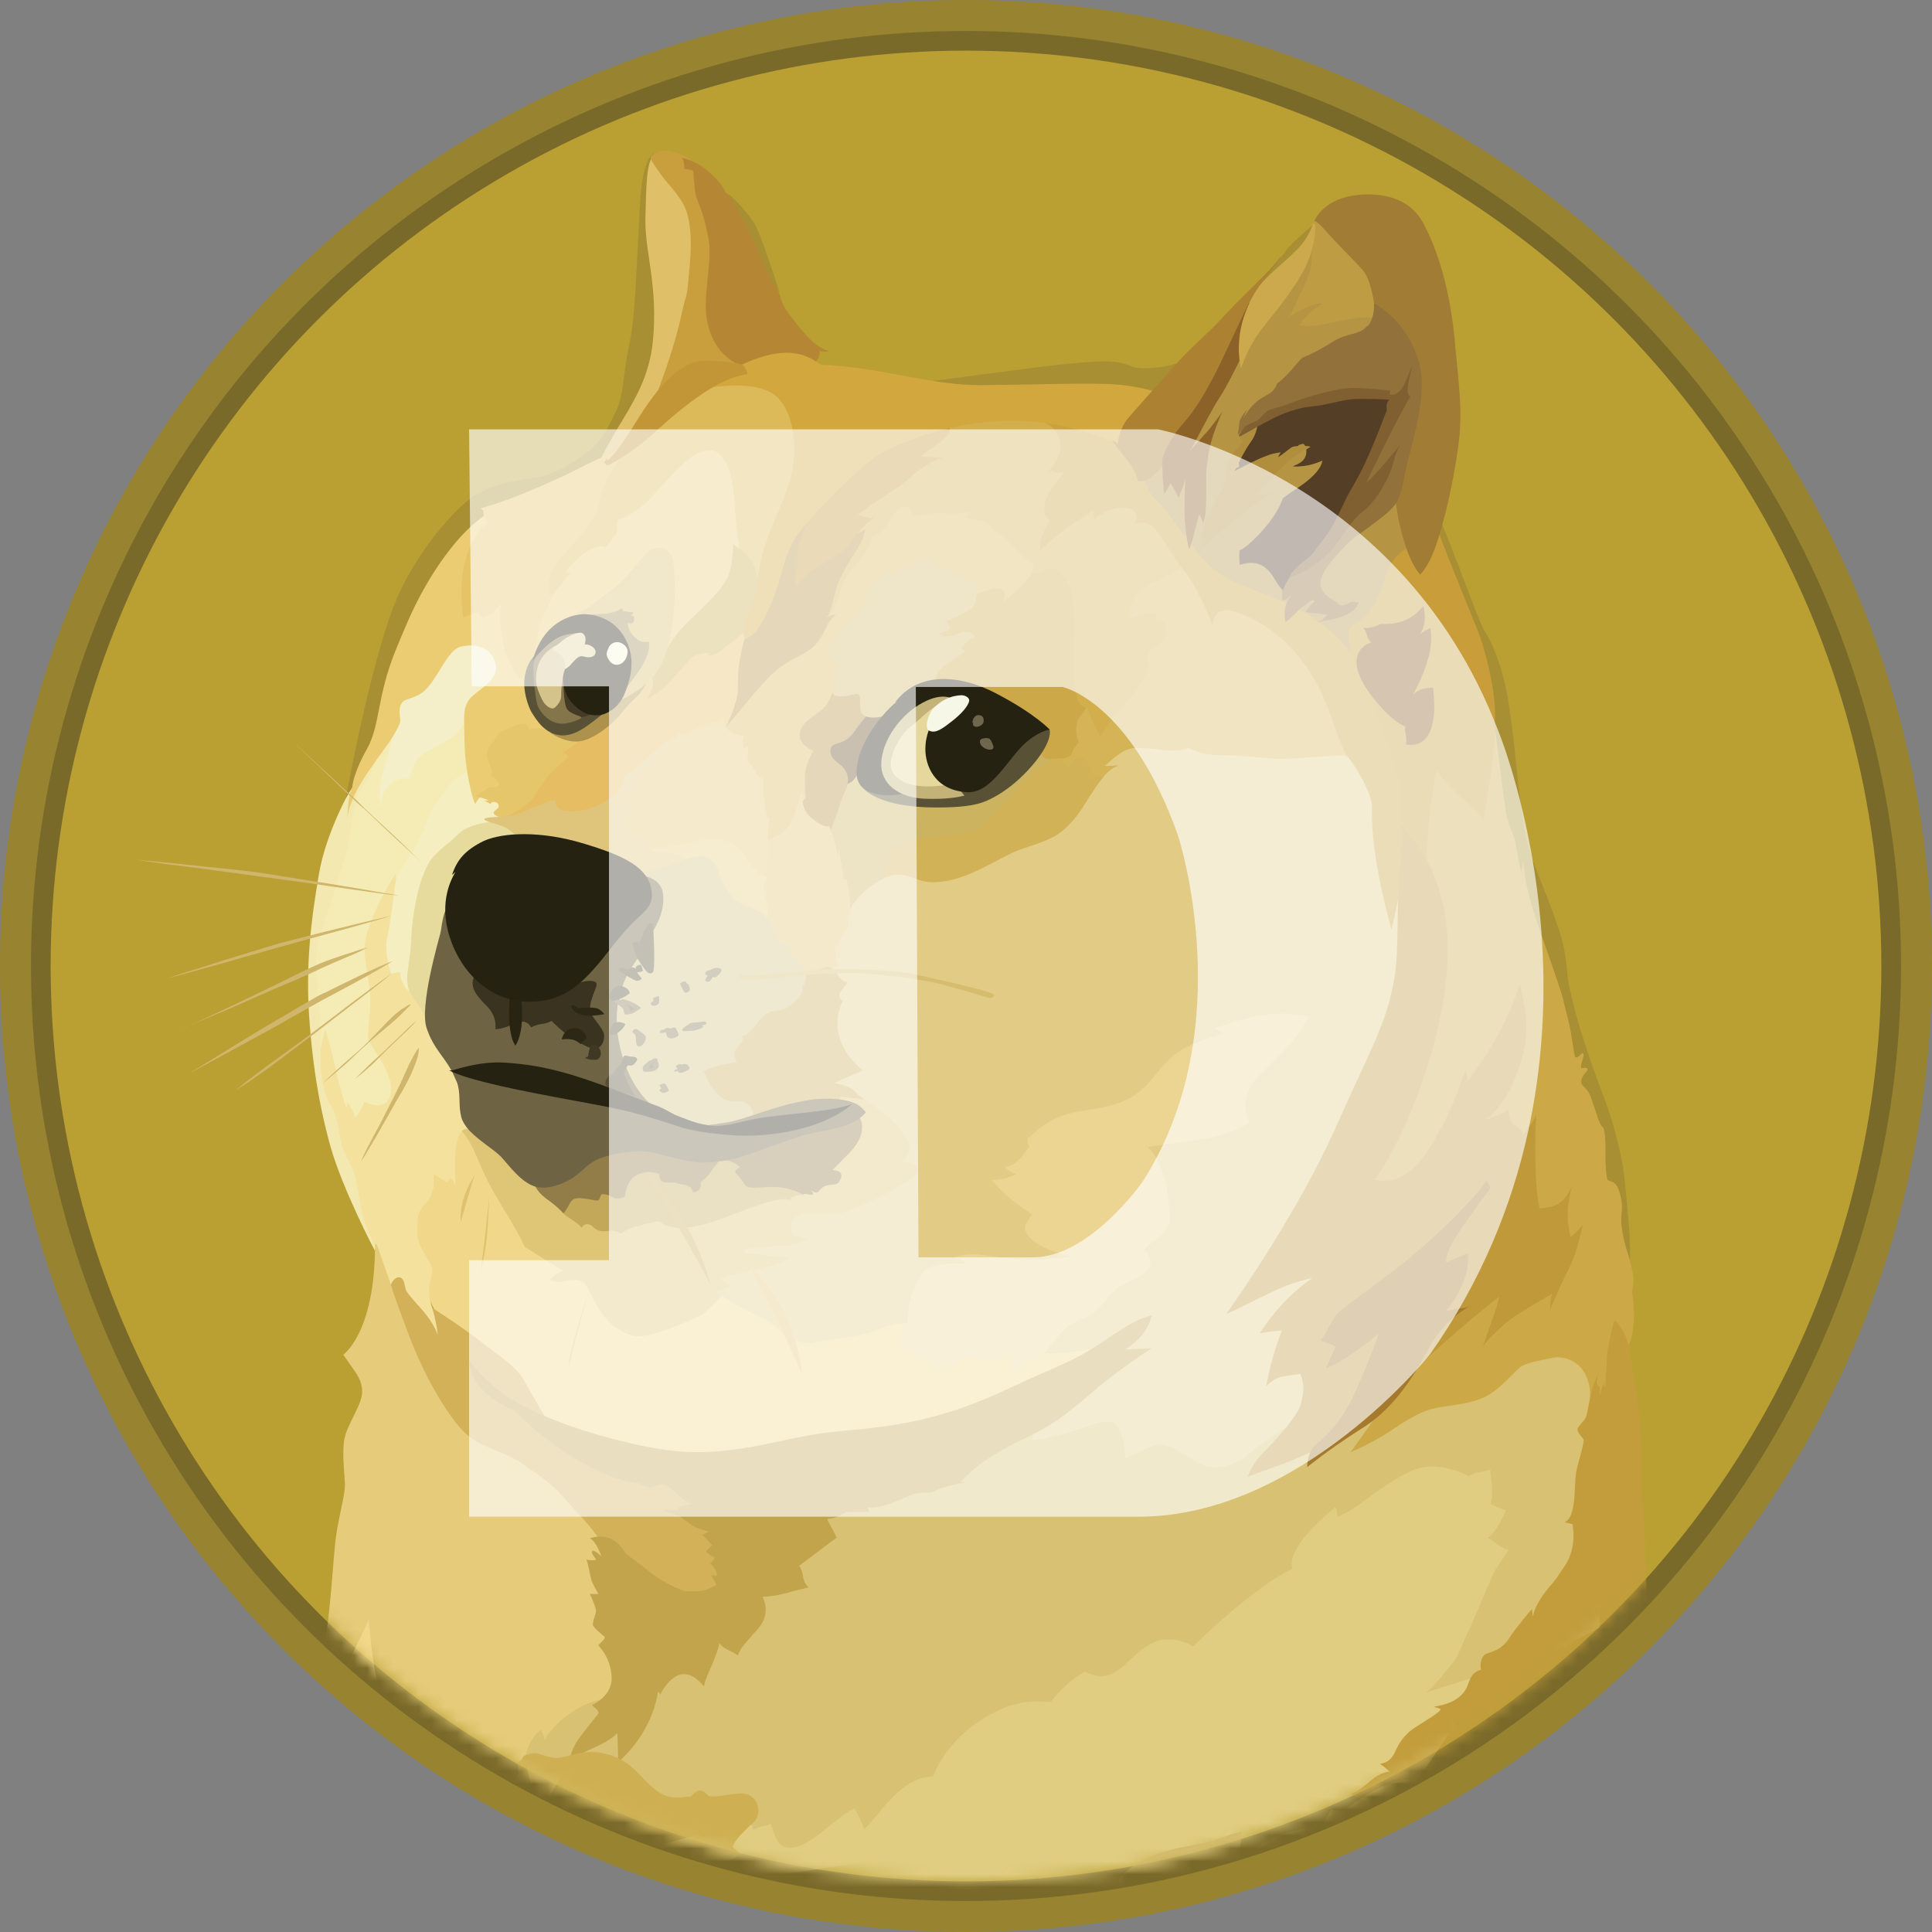 <svg xmlns="http://www.w3.org/2000/svg" xmlns:xlink="http://www.w3.org/1999/xlink" width="150" height="150" viewBox="0 0 150 150">
  <rect x="0" y="0" width="150" height="150" fill="#808080" stroke="none"/>
  <defs>
    <circle id="doge-a" cx="75" cy="75" r="71.068"/>
  </defs>
  <g fill="none" fill-rule="evenodd">
    <circle cx="75" cy="75" r="75" fill="#988430" fill-rule="nonzero"/>
    <circle cx="75" cy="75" r="72.597" fill="#7A6A2A" fill-rule="nonzero"/>
    <mask id="doge-b" fill="#fff">
      <use xlink:href="#doge-a"/>
    </mask>
    <use fill="#BA9F33" fill-rule="nonzero" xlink:href="#doge-a"/>
    <polygon fill="#E2CC85" fill-rule="nonzero" points="57.063 104.369 54.684 99.867 56.068 94.235 65.934 90.425 61.735 81.808 63.811 73.107 67.706 65.316 79.745 63.422 88.592 54.988 107.694 56.432 111.444 76.857 104.223 102.573 100.109 115.886 83.434 116.517 75.692 111.153 66.626 107.367" mask="url(#doge-b)"/>
    <path fill="#F1D789" fill-rule="nonzero" d="M86.311,104.223 C86.311,104.223 84.005,105.279 80.073,105.036 C78.932,103.507 70.959,102.791 70.959,102.791 C70.959,102.791 69.964,102.488 68.204,103.216 C66.432,103.932 64.757,103.847 63.192,104.235 C61.626,104.624 60.073,102.585 58.871,102.16 C57.67,101.711 56.08,100.631 56.08,100.631 L52.718,100.303 L45.971,97.451 L35.255,86.772 L32.342,91.335 L31.444,96.978 L34.684,103.665 L43.41,111.614 L60.425,115.934 L70.51,112.961 L83.143,107.621 L86.311,104.223 Z" mask="url(#doge-b)"/>
    <polygon fill="#F4ECB4" fill-rule="nonzero" points="25.862 66.481 28.022 59.939 30.595 55.716 38.883 55.024 36.396 62.282 29.466 74.612 32.342 85.619 27.245 88.167 25.68 85.765 24.417 80.255 24.333 74.066" mask="url(#doge-b)"/>
    <path fill="#F3E19D" fill-rule="nonzero" d="M35.158,103.774 L33.568,101.553 C33.568,101.553 33.143,100.498 33.386,99.575 C33.629,98.641 33.592,98.58 33.471,98.228 C33.35,97.876 32.33,96.663 32.391,95.619 C32.451,94.563 32.306,94.211 33.083,93.374 C33.896,92.561 33.653,91.153 33.653,91.153 L34.709,91.808 L34.951,91.444 C34.951,91.444 35.34,91.748 35.34,92.221 C35.425,91.566 35.073,88.532 35.874,87.84 C36.687,87.148 38.095,91.08 38.095,91.08 L37.221,85.376 L34.976,79.527 L30.983,74.187 L30.74,68.301 L30.74,67.791 C30.74,67.791 28.908,70.607 28.398,72.828 C28.034,74.357 28.908,76.214 28.726,78.41 C28.58,80.595 28.398,80.425 28.932,81.286 C29.466,82.148 30.765,83.932 30.255,85.218 C29.806,86.323 28.277,85.546 28.277,85.546 C28.277,85.546 27.973,86.444 27.561,86.772 C27.415,86.238 27.257,85.898 26.966,85.57 C26.942,85.777 26.881,86.056 26.881,86.056 C26.881,86.056 26.614,85.218 26.347,84.163 C25.983,82.755 25.595,80.898 25.243,79.903 C25.097,80.473 24.733,82.209 24.733,82.209 L24.939,84.879 L25.934,88.544 L26.893,90.947 L27.828,93.883 L28.641,95.862 L29.296,97.367 L29.867,100.752 L32.621,103.665 L34.09,104.32 L35.158,103.774 L35.158,103.774 Z" mask="url(#doge-b)"/>
    <path fill="#F2E8B0" fill-rule="nonzero" d="M27.306,61.141 C27.306,61.141 25.328,64.502 24.757,67.888 C24.187,71.274 23.677,74.854 24.041,79.466 C24.405,84.114 25.097,86.966 25.655,89.005 C26.614,92.391 29.102,97.1 29.102,97.1 L29.187,96.917 C29.187,96.917 28.532,95.716 28.192,94.43 C27.864,93.143 27.743,91.614 27.439,90.922 C27.172,90.231 26.723,89.636 26.505,88.786 C26.299,87.973 26.262,86.687 25.631,85.728 C25.364,85.34 25.036,84.32 24.939,83.301 C24.818,81.772 25,80.061 24.854,78.653 C24.587,76.311 24.405,74.721 24.648,73.495 C24.891,72.269 26.153,68.786 26.93,66.019 C27.439,64.248 27.136,62.755 28.07,61.214 C29.005,59.684 29.575,58.337 29.782,57.403 C30.024,56.553 27.306,61.141 27.306,61.141 L27.306,61.141 Z" mask="url(#doge-b)"/>
    <path fill="#F5EEC0" fill-rule="nonzero" d="M36.687,59.794 C36.687,59.794 35.667,60.097 35.182,60.631 C34.697,61.141 34.49,61.566 33.835,62.427 C33.18,63.301 33.143,63.993 32.609,65.073 C32.075,66.129 30.898,67.718 30.752,68.289 C30.607,68.859 30.364,71.529 30.061,72.791 C29.794,74.053 30.364,75.607 30.364,75.607 L31.056,75.461 C31.056,75.461 31.056,76.359 31.748,76.966 C32.439,77.561 32.561,74.951 32.561,74.951 L35.146,66.226 L39.041,63.58 L39.466,61.444 L36.687,59.794 L36.687,59.794 Z" mask="url(#doge-b)"/>
    <path fill="#E6DB9D" fill-rule="nonzero" d="M38.58,63.75 C38.58,63.75 36.748,63.871 35.85,64.527 C35.485,64.794 35.34,65.012 34.951,65.34 C34.235,65.934 33.507,66.481 33.155,67.257 C32.767,68.034 32.342,69.211 32.051,71.432 C31.93,72.367 31.93,73.228 31.845,73.981 C31.723,75 31.541,75.813 31.638,76.383 C31.76,77.549 32.961,78.155 33.083,79.478 L35.57,78.216 L37.913,68.981 L42.888,65.862 L40.073,62.706 L38.58,63.75 L38.58,63.75 Z" mask="url(#doge-b)"/>
    <path fill="#E5CB7A" fill-rule="nonzero" d="M38.968,146.189 L27.864,146.456 L21.978,146.007 C21.978,146.007 22.342,141.687 22.427,140.667 C22.633,140.036 23.325,138.24 23.532,137.913 C23.677,137.427 23.859,136.201 23.447,134.697 C23.714,134.272 24.551,134.041 25.485,125.667 C25.85,122.549 25.91,120.182 26.177,118.701 C26.566,116.602 26.833,115.825 26.772,115.036 C26.687,113.774 26.59,112.852 26.711,111.881 C26.893,110.595 28.155,109.066 28.119,108.01 C28.095,107.172 27.67,106.626 27.306,106.117 C26.942,105.607 26.65,105.182 26.65,105.182 C26.65,105.182 29.138,103.471 29.114,96.578 C29.199,96.602 29.26,96.638 29.26,96.638 L30.485,100.121 L31.323,101.141 L34.539,107.136 L38.677,111.153 L44.794,115.267 L48.629,119.442 L49.017,130.57 L44.005,137.075 L38.968,146.189 L38.968,146.189 Z" mask="url(#doge-b)"/>
    <path fill="#D8C173" fill-rule="nonzero" d="M40.765,136.59 C40.765,136.59 40.85,135.206 41.99,134.308 C42.172,134.612 42.294,134.903 42.257,135.121 C42.464,134.757 43.908,132.427 47.172,131.82 C50.437,131.226 51.226,128.847 51.226,128.847 L58.155,122.549 L66.08,115.255 L75.716,111.869 L80.218,110.765 C80.218,110.765 80.303,111.092 80.133,111.82 C80.971,111.76 82.828,111.335 84.757,110.655 C85.534,110.352 86.262,110.231 86.65,110.631 C87.221,111.165 87.306,112.427 87.342,113.18 C88.277,112.973 89.357,112.075 90.218,112.16 C91.602,112.306 92.828,113.932 94.235,113.932 C96.092,113.932 96.93,112.791 98.228,111.893 C99.005,111.359 100.121,110.692 100.752,110.243 C102.257,109.138 118.18,104.272 118.18,104.272 L123.762,104.636 L124.66,110.631 L124.175,126.383 L98.617,139.733 L58.325,145.91 L41.917,141.711 L40.765,136.59 L40.765,136.59 Z" mask="url(#doge-b)"/>
    <path fill="#F1D789" fill-rule="nonzero" d="M23.726,146.226 C23.726,146.226 25.194,142.9 25.886,138.095 C26.456,134.163 25.947,133.265 26.092,132.002 C26.299,130.109 28.434,126.42 28.617,125.704 C28.762,127.172 29.187,132.718 30.716,133.956 C30.388,134.442 29.842,136.117 31.796,137.403 C31.468,138.095 30.801,138.932 31.226,140.194 C31.65,141.456 32.16,143.252 31.917,145.231 C31.226,145.376 30.473,145.68 29.879,146.25 C29.284,146.784 23.726,146.226 23.726,146.226 Z" mask="url(#doge-b)"/>
    <path fill="#E0CD81" fill-rule="nonzero" d="M48.896,143.908 L57.84,141.42 L58.228,141.541 C58.228,141.541 58.434,141.663 58.434,142.075 C59.005,141.748 59.49,141.808 59.842,141.59 C60.024,141.978 60.206,143.265 61.007,143.422 C61.845,143.604 62.743,143.058 63.653,142.367 C64.551,141.65 65.57,140.752 66.347,140.388 C66.493,140.631 66.857,141.383 67.1,142.002 C68.119,141.189 69.891,137.888 72.415,137.949 C72.658,137.379 73.556,135.303 75.922,133.714 C78.265,132.124 79.733,132.002 81.566,132.148 C82.282,131.214 83.216,130.376 84.211,129.782 C84.515,129.903 85.352,130.413 86.396,129.927 C87.451,129.442 88.641,127.561 90.206,127.318 C91.59,127.112 92.633,127.828 92.633,127.828 C92.633,127.828 97.197,123.301 100.34,121.796 C100.218,121.432 99.976,120.061 103.665,117.027 C103.871,117.209 103.726,117.718 103.871,117.743 C103.932,117.743 104.83,117.354 105.971,116.481 C107.379,115.425 109.066,114.32 110.085,114.017 C112.002,113.447 114.041,114.612 114.041,114.612 C114.041,114.612 114.284,114.43 114.612,114.345 C115.097,114.26 115.449,114.199 115.716,114.102 C115.692,114.733 116.044,115.813 115.716,116.748 C115.716,116.748 116.226,117.051 116.917,117.257 C116.711,117.706 116.262,118.847 115.51,119.393 C116.141,119.697 116.226,120.049 117.124,120.352 C116.76,120.862 116.165,121.735 115.898,122.269 C115.631,122.84 114.672,125.206 114.248,126.104 C113.799,127.002 113.192,128.653 112.9,128.981 C112.597,129.308 111.553,130.716 110.74,131.408 C111.456,131.141 114.405,130.243 115.655,129.903 C114.903,131.007 107.949,141.335 107.949,141.335 L93.944,145.51 L87.075,146.675 L51.286,146.65 L48.131,145.085 L48.896,143.908 L48.896,143.908 Z" mask="url(#doge-b)"/>
    <path fill="#DFC57C" fill-rule="nonzero" d="M38.883,63.422 C38.883,63.422 37.828,63.422 37.621,63.568 C37.415,63.714 38.677,64.017 39.066,64.163 C39.454,64.308 40.291,64.976 40.51,65.51 C40.716,66.019 48.095,68.993 48.095,68.993 L53.313,68.726 L55.109,66.238 L51.687,63.24 L54.09,56.165 L50.91,56.675 L43.265,61.238 L39.43,62.706 L38.883,63.422 Z" mask="url(#doge-b)"/>
    <path fill="#E5CC7C" fill-rule="nonzero" d="M50.34,65.765 C50.34,65.765 50.546,66.153 51.056,66.153 C52.136,66.153 53.131,66.42 53.544,66.966 C54.235,67.84 56.153,70.631 56.153,70.631 L60.74,72.282 L61.044,66.881 L56.032,63.398 L50.328,65.498 L50.328,65.765 L50.34,65.765 Z" mask="url(#doge-b)"/>
    <path fill="#D2C281" fill-rule="nonzero" d="M49.442,67.767 C49.442,67.767 50.279,67.828 51.335,67.439 C52.391,67.051 54.126,66.214 54.879,66.541 C55.934,66.99 55.716,68.398 56.857,69.66 C57.549,70.437 58.811,70.413 59.527,71.25 C60.243,72.087 62.706,71.699 62.706,71.699 L63.641,76.735 L59.891,81.541 L58.665,87.512 L53.592,87.512 L48.956,85.68 L46.675,80.158 L47.816,74.575 L49.442,67.767 L49.442,67.767 Z" mask="url(#doge-b)"/>
    <path fill="#E2C270" fill-rule="nonzero" d="M59.248,68.01 C59.248,68.01 59.43,68.07 59.636,68.07 C59.49,68.192 59.187,68.459 59.308,69.15 C59.43,69.842 59.818,70.716 59.49,71.25 C59.636,71.432 59.854,71.638 60.061,72.245 C60.267,72.84 60.328,73.386 61.675,73.471 C61.371,73.653 61.141,73.896 61.141,73.896 C61.141,73.896 62.075,74.709 62.549,75.461 C63.034,75.437 64.32,75.036 64.32,75.036 L64.587,75.218 L65.158,74.976 C65.158,74.976 64.624,74.769 65.012,73.471 C65.376,72.33 65.704,72.391 65.728,72.306 C65.752,72.221 65.995,71.019 65.995,70.534 C66.177,69.903 66.323,67.985 66.323,67.985 L65.934,63.75 L63.75,62.427 L61.978,60.716 L60.303,63.871 L59.199,64.976 L59.114,67.706 L59.248,68.01 L59.248,68.01 Z" mask="url(#doge-b)"/>
    <path fill="#CCB360" fill-rule="nonzero" d="M64.502,64.466 C64.502,64.466 64.891,65.57 65.036,66.42 C65.121,66.153 65.121,65.91 65.121,65.91 C65.121,65.91 65.425,67.585 65.485,68.277 C65.607,68.252 65.728,68.216 65.752,68.337 C65.777,68.459 66.056,69.806 65.995,70.558 C66.141,70.291 66.833,69.235 68.034,68.519 C68.519,68.216 69.09,67.888 69.684,67.864 C70.619,67.84 71.299,68.459 72.415,68.459 C75.109,68.459 77.549,66.481 79.345,65.874 C80.667,65.425 81.808,65.097 82.609,64.369 C82.998,64.041 83.689,63.313 84.32,62.233 C85.158,60.789 86.032,59.539 86.905,59.381 C86.214,59.502 85.704,59.466 85.704,59.466 C85.704,59.466 85.971,59.199 86.42,58.835 C86.869,58.471 87.415,58.022 88.192,58.022 C89.575,58.022 90.267,58.228 91.044,58.228 C91.82,58.204 92.269,58.022 92.269,58.022 C92.269,58.022 93.083,58.592 94.915,58.592 C96.748,58.617 97.973,58.774 98.932,58.859 C99.891,58.944 103.107,58.592 104.029,58.617 C104.988,58.641 105.765,59.041 105.765,59.041 L102.791,50.4 L92.112,41.068 L85.752,45.57 L75.971,55.352 L66.505,58.859 L64.527,61.08 L64.527,64.466 L64.502,64.466 Z" mask="url(#doge-b)"/>
    <path fill="#D5B457" fill-rule="nonzero" d="M85.74,59.515 C85.74,59.515 86.007,59.248 86.456,58.883 C86.905,58.519 87.451,58.07 88.228,58.07 C89.612,58.07 90.303,58.277 91.08,58.277 C91.857,58.252 92.306,58.07 92.306,58.07 C92.306,58.07 93.119,58.641 94.951,58.641 C96.784,58.665 98.01,58.823 98.968,58.908 C99.927,58.993 103.143,58.641 104.066,58.665 C105.024,58.689 105.801,59.09 105.801,59.09 L104.454,55.194 L102.888,52.221 L98.422,47.33 C98.422,47.33 93.058,44.175 93.022,44.15 C92.998,44.126 91.165,43.641 91.165,43.641 L86.311,46.578 L81.905,57.973 L81.82,60.376 L84.672,61.723 C85.388,60.522 86.177,59.563 86.917,59.442 C86.25,59.515 85.74,59.515 85.74,59.515 L85.74,59.515 Z" mask="url(#doge-b)"/>
    <path fill="#D2B257" fill-rule="nonzero" d="M85.68,60.328 C85.255,60.352 84.903,60.267 84.806,59.964 C84.442,58.944 84.15,58.799 83.847,58.799 C83.544,58.799 83.131,59.454 82.888,59.515 C82.646,59.575 82.354,58.762 82.354,58.762 L82.087,58.641 C82.087,58.641 80.522,59.66 79.417,60.862 C78.313,62.063 76.505,64.102 75.692,64.466 C74.879,64.83 72.087,64.951 71.129,65.158 C70.17,65.364 69.114,66.056 68.968,66.214 C68.823,66.371 69.393,66.541 69.478,66.699 C69.563,66.845 68.544,66.784 68.459,66.942 C68.398,67.063 68.701,67.755 68.847,68.107 C69.114,67.985 69.381,67.9 69.684,67.9 C70.619,67.876 71.299,68.495 72.415,68.495 C75.109,68.495 77.549,66.517 79.345,65.91 C80.667,65.461 81.808,65.133 82.609,64.405 C82.998,64.078 83.689,63.35 84.32,62.269 C84.782,61.529 85.231,60.837 85.68,60.328 L85.68,60.328 Z" mask="url(#doge-b)"/>
    <path fill="#D2B159" fill-rule="nonzero" d="M47.039,120.388 C47.039,120.388 46.796,119.49 44.575,117.172 C43.944,116.517 43.556,115.971 43.131,115.583 C42.075,114.587 41.456,114.32 40.704,113.75 C39.053,112.524 37.257,112.524 35.874,111.019 C34.49,109.515 32.876,106.638 31.76,103.701 C30.655,100.765 30.352,99.83 30.352,99.745 C30.352,99.66 30.655,99.09 31.044,99.175 C31.432,99.26 31.432,100.012 31.529,100.194 C31.553,100.255 31.833,100.643 32.184,101.032 C32.755,101.687 33.568,102.476 33.981,103.641 C33.896,102.646 33.556,101.541 33.556,101.541 C33.556,101.541 35.692,102.888 37.512,104.296 C39.345,105.704 40.097,106.189 40.631,107.087 C41.165,107.985 42.427,110.352 43.034,111.044 C43.641,111.735 51.917,114.345 51.917,114.345 L55.85,117.282 L57.803,121.566 L56.274,123.968 L53.337,124.6 L48.568,122.464 L47.039,120.388 Z" mask="url(#doge-b)"/>
    <path fill="#C2A44D" fill-rule="nonzero" d="M36.444,105.631 C36.444,105.631 37.439,107.221 39.867,108.726 C42.051,110.049 45.51,111.25 48.592,111.966 C50.364,112.391 52.136,112.718 53.726,112.743 C58.01,112.803 60.959,111.578 64.612,111.177 C66.59,110.971 69.017,110.813 71.541,110.218 C74.782,109.442 76.699,108.568 79.308,107.342 C81.201,106.468 82.937,105.813 84.345,104.976 C86.323,103.811 87.767,102.512 89.442,102.124 C89.235,102.694 89.017,103.714 87.367,104.769 C88.24,104.745 89.442,104.684 89.442,104.684 C89.442,104.684 88.277,105.376 86.226,106.93 C84.964,107.888 83.289,109.515 81.578,110.595 C80.473,111.286 79.272,111.796 78.483,112.209 C76.566,113.265 75.789,113.799 74.527,115.085 C74.976,115.061 75.012,115.085 75.012,115.085 C75.012,115.085 73.422,115.291 72.282,115.898 C72.039,115.898 71.626,115.813 70.898,116.019 C70.328,116.201 69.575,116.614 68.799,116.833 C67.694,117.16 67.33,117.015 67.33,117.015 L67.512,117.379 C67.512,117.379 66.068,117.354 65.595,117.403 C65.68,117.427 65.655,117.464 65.655,117.464 C65.655,117.464 65.595,117.464 65.413,117.549 C65.267,117.633 65.024,117.791 64.66,117.876 C64.515,117.9 64.393,117.9 64.211,117.937 C64.272,118.083 64.745,118.896 64.964,119.381 C64.782,119.502 62.051,121.566 62.051,121.566 C62.051,121.566 62.172,121.748 62.257,121.99 C62.342,122.257 62.379,122.646 62.464,122.828 C62.67,123.192 62.791,123.252 62.791,123.252 C62.791,123.252 62.464,123.313 61.893,123.459 C61.408,123.58 60.813,123.786 59.976,123.908 C59.733,123.932 59.466,123.968 59.199,123.968 C59.32,124.235 59.854,125.255 58.871,126.432 C57.876,127.597 57.585,127.779 57.282,128.532 C57.197,128.471 57.039,128.35 56.796,128.228 C56.468,128.083 56.019,127.864 55.862,127.573 C55.837,127.694 55.716,128.167 55.498,128.714 C55.194,129.527 54.745,130.328 54.66,130.934 C54.333,130.57 53.726,129.854 52.888,130 C52.051,130.146 51.383,131.286 51.238,131.614 C51.238,131.408 51.092,131.25 51.056,131.493 C51.032,131.76 50.57,134.551 47.998,136.808 C47.973,136.238 47.973,134.976 47.913,134.563 C47.67,134.806 47.379,135.158 45.631,135.91 C43.92,136.663 44.187,137.415 44.187,137.415 C44.187,137.415 44.041,136.214 44.964,134.951 C45.898,133.689 46.468,133.095 46.468,132.998 C46.468,132.973 46.444,132.852 46.347,132.731 C46.226,132.609 45.983,132.464 45.983,132.367 C46.129,132.306 47.573,131.614 47.488,130.182 C47.403,128.896 46.857,128.228 46.468,127.755 C46.408,127.694 47.039,127.245 46.954,127.1 C46.893,127.015 46.117,126.444 46.019,126.141 C46.044,125.995 46.08,125.752 46.141,125.607 C46.226,125.34 46.286,125.158 46.262,124.976 C46.201,124.672 45.874,123.835 45.777,123.75 C45.862,123.774 46.468,123.75 46.468,123.75 C46.468,123.75 45.983,122.973 45.898,122.609 C45.813,122.245 45.631,121.286 45.534,121.104 C45.74,121.129 46.25,121.165 46.25,121.104 C46.274,120.922 45.801,120.619 46.007,120.388 C46.153,120.413 46.432,120.534 46.699,120.874 C46.553,120.485 46.311,119.733 45.801,119.43 C46.044,119.345 46.857,119.126 47.573,119.551 C48.289,119.976 48.532,120.57 48.532,120.57 C48.532,120.57 48.956,120.898 49.612,121.383 C50.364,121.978 51.323,122.828 52.852,123.422 C53.18,123.604 54.017,123.604 54.624,123.483 C54.988,123.398 55.194,123.277 55.376,123.18 C55.522,123.095 55.643,123.058 55.643,123.058 C55.643,123.058 55.4,122.573 55.194,122.306 C55.4,122.306 55.643,122.33 55.643,122.33 C55.643,122.33 55.789,122.002 55.133,121.371 C55.279,121.226 55.461,121.129 55.461,120.886 C55.255,120.862 54.891,120.558 54.806,120.437 C54.927,120.352 55.109,120.073 55.316,119.988 C55.133,119.842 54.684,119.235 54.478,119.175 C54.684,119.114 55.049,118.908 55.049,118.908 C55.049,118.908 54.029,118.641 53.701,118.422 C53.374,118.18 52.888,117.767 52.597,117.646 C52.294,117.524 51.76,117.464 51.541,117.221 C51.748,117.282 52.075,117.221 52.318,117.221 C52.5,117.221 52.585,117.245 52.646,117.245 C52.621,117.16 52.621,116.978 53.095,116.917 C53.544,116.833 53.75,116.711 53.75,116.711 C53.75,116.711 53.301,116.687 52.791,116.201 C52.282,115.716 51.857,115.328 51.566,115.267 C51.262,115.206 50.692,115.473 50.34,115.449 C49.854,115.388 49.648,115.146 49.648,115.146 C49.648,115.146 48.034,115.291 44.454,113.107 C41.359,111.214 40.012,109.539 40.012,109.539 C40.012,109.539 39.648,109.417 39.175,109.15 C38.01,108.544 36.396,107.282 36.444,105.631 L36.444,105.631 Z" mask="url(#doge-b)"/>
    <path fill="#CAA13E" fill-rule="nonzero" d="M81.092,32.791 C81.092,32.791 81.517,32.913 81.808,33.277 C82.379,33.932 82.743,35.17 81.444,36.493 C81.954,36.675 82.16,36.735 82.609,36.675 C82.16,37.209 81.141,38.35 81.08,39.345 C81.019,40.158 81.529,40.4 81.529,40.4 C81.529,40.4 80.752,41.299 80.716,42.803 C80.898,42.597 81.311,42.148 81.917,41.663 C82.816,40.947 84.053,40.133 84.891,39.624 C84.867,39.951 84.976,40.255 84.976,40.255 C84.976,40.255 86.541,38.968 87.852,39.539 C88.447,39.806 88.18,40.643 88.18,40.643 C88.18,40.643 88.993,40.34 89.563,40.91 C90.133,41.481 90.947,42.949 91.359,43.519 C91.541,43.786 92.015,44.296 92.5,45.085 C93.07,46.019 93.701,47.306 94.15,48.568 C94.175,47.937 94.333,46.954 96.129,47.573 C97.925,48.204 99.964,49.527 101.675,52.136 C103.386,54.745 103.811,57.682 104.672,58.799 C105.546,59.879 106.444,61.675 106.505,62.427 C106.566,63.18 106.238,65.607 108.034,72.172 C108.544,70.133 109.32,65.607 109.32,65.607 L109.745,61.614 L110.231,49.26 L97.33,38.544 L87.245,31.226 L80.68,31.857 L81.092,32.791 L81.092,32.791 Z" mask="url(#doge-b)"/>
    <path fill="#B59544" fill-rule="nonzero" d="M105.061,51.177 C105.061,51.177 104.879,49.976 101.845,47.937 C98.811,45.922 96.444,45.922 94.26,44.211 C92.585,42.864 90.837,39.769 89.697,38.75 C88.592,37.743 88.41,34.83 88.41,34.83 L92.136,31.711 L97.682,23.701 L102.367,18.544 L104.612,21.663 L107.731,25.328 L109.466,32.682 L110.097,43.447 L105.061,51.177 L105.061,51.177 Z" mask="url(#doge-b)"/>
    <path fill="#C89D3A" fill-rule="nonzero" d="M108.811,64.078 C108.811,64.078 109.017,61.735 108.216,59.248 C107.415,56.76 105.667,52.342 104.854,50.692 C104.527,48.859 104.769,48.714 105.121,48.507 C105.485,48.301 106.796,47.549 107.524,44.903 C108.24,42.257 110.498,42.172 110.498,42.172 L111.881,41.153 L113.981,46.408 L115.813,51.153 L116.383,54.782 L116.808,57.876 L115.813,64.417 L110.898,68.859 L108.811,64.078 L108.811,64.078 Z" mask="url(#doge-b)"/>
    <path fill="#CEB052" fill-rule="nonzero" d="M38.968,146.189 C38.968,146.189 37.864,144.15 37.803,143.277 C37.779,142.439 38.107,141.893 38.107,141.893 C38.107,141.893 37.682,141.262 37.294,141.117 C37.379,140.692 37.536,140.182 37.864,139.83 C38.192,139.442 38.823,138.932 38.944,138.75 C39.066,138.568 39.126,138.325 39.478,138.265 C39.842,138.204 40.231,138.204 40.231,137.731 L40.231,136.857 C40.231,136.857 40.376,136.772 40.498,136.614 C40.583,136.493 40.643,136.347 40.704,136.311 C40.825,136.25 41.396,136.068 41.699,136.129 C42.002,136.189 42.803,136.517 43.228,136.493 C44.102,136.468 45.121,135.801 46.735,136.104 C49.163,136.553 49.733,138.204 51.141,139.138 C52.1,139.794 53.095,139.502 53.24,139.502 L53.568,139.502 C53.629,139.502 54.078,138.993 54.32,139.017 C54.806,139.041 54.854,139.442 55.158,139.466 C55.874,139.551 57.257,139.102 57.949,139.284 C58.277,139.369 58.701,139.709 58.823,140.158 C58.968,140.607 58.847,141.177 58.495,141.505 C57.743,142.197 57.027,142.852 56.881,143.422 C57.087,143.568 57.451,143.908 57.451,143.908 C57.451,143.908 57.124,144.211 56.517,144.502 C56.25,144.624 55.825,144.83 55.352,144.891 C54.454,144.976 53.337,145.097 52.682,146.056 C52.027,147.015 49.769,146.481 49.769,146.481 L38.968,146.189 L38.968,146.189 Z" mask="url(#doge-b)"/>
    <path fill="#CCA847" fill-rule="nonzero" d="M104.854,112.743 C104.854,112.743 106.748,110.218 107.403,108.968 C108.058,107.682 105.328,91.359 105.328,91.359 L110.813,73.386 L110.667,67.536 C110.667,67.536 110.934,62.136 111.566,59.794 C112.318,61.141 114.66,62.767 115.17,63.629 C115.413,61.978 116.226,58.495 116.104,54.782 C116.553,55.473 117.633,62.427 117.633,62.427 L118.714,67.112 L120.121,72.087 L121.687,77.342 L122.621,80.971 L123.155,81.845 L123.604,83.374 L124.029,85.024 L125.255,88.896 L125.971,92.075 L126.541,97.84 C126.541,97.84 126.748,98.556 126.808,99.187 C126.833,99.818 126.723,100.182 126.723,100.291 C126.723,100.413 126.93,101.675 126.845,102.633 C126.723,103.592 126.723,104.345 125.971,105.036 C125.218,105.728 124.745,109.842 124.745,109.842 L123.398,108.944 C123.398,108.944 123.665,107.718 123.034,106.602 C122.403,105.498 121.177,105.255 120.485,105.437 C119.794,105.583 118.41,105.801 117.961,106.189 C117.536,106.578 116.493,107.779 115.534,108.325 C114.333,109.041 112.379,109.102 111.335,109.345 C110.279,109.587 109.114,110.303 107.888,111.141 C106.614,111.966 105.328,112.561 104.854,112.743 L104.854,112.743 Z" mask="url(#doge-b)"/>
    <path fill="#C39D3C" fill-rule="nonzero" d="M104.854,139.26 C104.854,139.26 105.91,139.951 107.852,140.425 C109.794,140.898 114.757,143.75 114.757,143.75 L118.932,146.299 L124.09,146.687 L128.617,146.056 C128.617,146.056 128.762,144.138 128.471,136.99 C128.167,129.818 127.937,128.799 127.937,128.265 C127.937,127.731 127.755,118.629 127.549,116.65 C127.342,114.672 127.488,112.658 127.427,111.493 C127.367,110.328 126.711,105.583 126.408,104.357 C126.08,103.131 125.449,102.524 125.352,102.524 C125.267,102.549 124.757,104.83 124.757,105.4 C124.757,105.971 124.636,107.354 124.636,107.706 C124.551,107.682 124.515,107.464 124.515,107.379 C124.393,107.682 124.248,108.216 124.187,108.277 C124.126,108.337 124.272,107.767 124.187,107.646 C124.102,107.524 123.944,107.585 123.981,107.282 C124.005,106.978 124.066,106.748 124.066,106.748 C124.066,106.748 123.701,107.282 123.434,108.641 C123.167,109.988 123.167,110.024 123.07,110.146 C122.985,110.291 122.5,110.777 122.476,110.959 C122.451,111.286 122.925,111.614 122.961,111.796 C122.985,112.1 122.536,113.507 122.391,114.199 C122.245,114.891 122.306,116.238 122.148,116.93 C122.027,117.561 121.905,117.925 121.493,118.192 C121.796,118.252 122.087,118.337 122.087,118.337 C122.087,118.337 122.512,120.133 121.432,121.663 C121.044,122.197 120.947,122.439 120.534,122.925 C119.721,123.823 119.09,124.842 119.029,125.51 C118.968,125.267 118.944,124.915 118.944,124.915 C118.944,124.915 117.682,126.383 117.148,127.221 C116.456,128.301 115.498,128.24 115.231,128.507 C114.964,128.774 114.903,129.26 114.988,129.648 C114.745,129.709 114.296,129.794 113.993,130.728 C113.847,131.214 113.483,131.687 112.913,132.015 C112.342,132.342 111.65,132.439 111.299,132.524 C111.602,132.609 111.723,132.609 111.869,132.706 C111.687,133.01 110.85,133.483 109.915,134.09 C108.981,134.66 108.532,135.498 108.301,136.044 C108.058,136.553 107.706,136.881 107.136,136.942 C107.379,137.087 107.731,137.427 107.913,137.536 C107.646,137.597 107.197,137.597 106.383,138.289 C105.534,138.993 105.243,139.199 104.854,139.26 L104.854,139.26 Z" mask="url(#doge-b)"/>
    <path fill="#D2BA6B" fill-rule="nonzero" d="M86.82,145.983 C86.82,145.983 87.573,144.818 89.466,144.09 C91.359,143.337 93.362,143.192 94.15,142.949 C94.903,142.706 95.498,142.379 96.432,142.197 C96.347,142.913 96.311,143.483 96.104,143.968 C96.796,144.09 98.532,142.743 99.466,142.439 C100.4,142.136 102.524,141.687 102.706,141.541 C102.888,141.396 103.277,140.522 103.398,140.485 C103.519,140.461 103.847,140.667 104.053,140.667 C104.442,140.667 107.172,138.143 109.333,138.18 C111.468,138.204 113.896,139.976 113.532,141.566 C114.102,141.238 114.697,140.934 115.182,141.056 C115.121,141.262 115.097,141.505 115.097,141.505 C115.097,141.505 116.262,141.238 116.566,141.626 C116.893,142.015 116.711,142.379 117.5,143.301 C118.131,144.078 117.949,144.26 117.828,144.527 C118.131,144.612 119.624,145.121 121.007,146.42 C122.391,147.706 109.964,146.905 109.964,146.905 L87.039,146.699 L86.82,145.983 L86.82,145.983 Z" mask="url(#doge-b)"/>
    <path fill="#C0993A" fill-rule="nonzero" d="M122.876,95.097 C122.876,95.097 122.488,97.197 121.796,98.519 C121.104,99.842 120.352,101.675 120.352,101.675 C120.352,101.675 120.352,101.019 120.498,100.449 C119.624,100.959 117.5,102.184 116.893,102.731 C116.323,103.24 115.364,104.138 115.121,104.563 C115.692,102.888 116.286,101.383 116.383,100.692 C115.51,101.323 111.432,104.684 109.308,106.905 L102.694,112.257 C102.694,112.257 101.675,112.828 100.352,113.362 C99.211,113.847 97.864,114.26 96.869,114.648 C97.136,113.932 97.561,113.301 98.155,112.694 C98.786,112.1 100.68,110.049 100.971,109.09 C101.238,108.095 101.299,107.5 100.947,106.663 C100.619,106.748 99.867,106.784 99.357,106.93 C98.847,107.075 98.301,107.621 98.301,107.621 C98.301,107.621 98.689,105.4 99.527,103.301 C98.896,103.325 97.816,103.507 97.816,103.507 C97.816,103.507 99.32,100.983 101.893,99.223 C101.468,99.308 100.51,99.551 99.587,99.939 C98.083,100.57 96.432,101.505 95.206,102.015 C95.898,101.056 100.752,94.126 103.641,87.67 C106.517,81.226 107.597,79.575 108.228,76.117 C108.556,74.405 108.471,71.881 108.556,69.612 C108.641,67.367 108.92,65.352 108.738,64.005 C109.49,64.939 112.306,67.573 112.403,73.459 C112.488,79.345 109.709,87.294 106.76,91.578 C107.476,91.784 109.345,92.027 111.262,88.701 C113.18,85.376 113.155,84.442 113.847,83.058 C113.932,83.75 113.908,83.993 113.908,83.993 C113.908,83.993 116.699,80.607 118.022,76.347 C118.289,78.18 119.078,79.794 117.84,83.155 C116.735,86.189 115.291,86.93 115.291,86.93 C115.291,86.93 116.007,86.808 117.063,86.177 C117.245,86.626 117.209,87.136 117.512,87.318 C117.816,87.5 118.228,87.803 118.289,88.095 C118.617,87.609 119.126,86.99 119.284,86.529 C119.163,87.488 119.078,91.687 119.527,93.823 C120.461,93.738 121.42,93.677 122.075,91.99 C121.626,93.641 121.626,94.636 121.93,96.044 C122.427,95.704 122.876,95.097 122.876,95.097 L122.876,95.097 Z" mask="url(#doge-b)"/>
    <path fill="#A88F33" fill-rule="nonzero" d="M91.347,28.204 C91.347,28.204 90.413,28.592 88.823,28.592 C87.439,28.592 87.828,28.058 85.667,28.058 C82.342,28.058 70.728,29.976 68.689,29.951 C67.367,29.927 73.155,30.522 73.155,30.522 L87.949,30.728 L90.922,30.485 L92.027,28.24 L91.347,28.204 L91.347,28.204 Z" mask="url(#doge-b)"/>
    <path fill="#E3C571" fill-rule="nonzero" d="M52.985,57.124 C52.985,57.124 51.092,58.568 50.291,59.672 C49.478,60.777 49.066,61.505 48.155,62.403 C48.459,62.427 48.786,62.318 48.786,62.318 C48.786,62.318 48.786,62.561 48.641,62.621 C48.944,62.597 49.175,62.706 49.333,62.864 C49.066,63.01 48.337,63.738 48.908,64.6 C49.333,65.255 50.231,65.316 50.231,65.316 C50.231,65.316 50.024,65.91 50.886,65.85 C52.743,65.765 54.818,64.951 55.777,65.158 C56.735,65.4 57.282,65.485 57.961,66.663 C58.677,67.828 59.308,68.01 59.308,68.01 C59.308,68.01 59.733,66.93 59.636,65.316 C60.206,63.932 60.206,62.585 60.206,62.585 L59.575,57.937 L56.82,54.454 L53.252,56.432 L52.985,57.124 L52.985,57.124 Z" mask="url(#doge-b)"/>
    <path fill="#D8B65B" fill-rule="nonzero" d="M56.371,56.432 C56.371,56.432 56.638,57.063 57.755,57.124 C57.633,57.391 57.633,57.427 57.67,57.633 C57.694,57.84 57.731,58.143 57.731,58.143 C57.731,58.143 57.876,58.083 58.058,57.9 C58.119,58.167 57.998,58.592 58.058,58.896 C58.119,59.199 58.24,59.43 58.24,59.43 C58.24,59.43 58.265,59.369 58.301,59.308 C58.325,59.248 58.544,59.964 59.138,60.51 C59.138,60.364 59.199,60.267 59.199,60.267 C59.199,60.267 59.199,60.473 59.345,60.692 C59.284,60.667 59.223,60.607 59.223,60.607 C59.223,60.607 59.284,62.524 59.612,63.519 C59.697,63.398 59.733,63.374 59.757,63.313 C59.757,63.252 59.733,63.847 59.672,64.272 C59.587,64.697 59.648,65.291 59.648,65.291 C59.648,65.291 59.976,65.024 60.364,64.867 C60.728,64.721 61.323,64.272 61.687,63.277 C62.051,62.282 62.172,61.541 62.172,61.541 C62.172,61.541 62.379,61.93 62.415,62.257 C62.439,62.561 63.01,62.403 63.01,62.403 L63.131,61.08 L63.847,58.083 L64.502,56.226 L67.658,51.311 L73.362,46.93 L78.337,48.07 L82.536,42.367 L75.303,38.022 L68.459,38.738 L62.245,47.342 L57.269,55.146 L56.371,56.432 L56.371,56.432 Z" mask="url(#doge-b)"/>
    <path fill="#D3AE4D" fill-rule="nonzero" d="M92.221,43.981 C92.221,43.981 91.796,44.066 90.57,44.697 C89.345,45.328 88.495,45.534 88.022,46.468 C87.536,47.403 87.512,48.143 87.512,48.143 C87.512,48.143 88.35,47.779 88.835,47.658 C89.345,47.536 89.915,47.573 89.854,47.779 C89.794,47.961 89.612,48.167 89.612,48.167 C89.612,48.167 90.57,48.143 90.546,48.617 C90.522,49.102 90.364,49.612 90.182,49.842 C90,50.085 89.248,50.437 89.163,50.716 C88.956,51.286 89.248,51.311 89.138,51.772 C89.053,52.221 88.653,53.095 87.342,54.624 C85.995,56.153 85.425,57.233 85.425,57.233 C85.425,57.233 84.769,56.007 84.43,54.951 C84.187,55.073 82.9,55.789 82.9,55.789 L79.915,45.388 L79.976,44.697 C79.976,44.697 80.243,44.369 80.303,43.762 C79.854,43.617 79.794,43.495 79.199,42.925 C78.604,42.354 78.119,41.663 77.124,41.189 C76.978,40.922 76.796,40.558 76.068,40.413 C75.352,40.267 74.903,40.146 74.903,40.146 C74.903,40.146 75.291,40 75.473,39.697 C75.024,39.757 74.66,39.903 73.677,39.879 C72.682,39.854 72.573,39.818 72.027,39.903 C71.481,39.988 70.825,40.231 70.583,39.393 C70.316,39.187 69.745,39.369 69.26,40.085 C68.774,40.801 68.604,41.371 67.67,41.65 C67.646,41.833 67.549,42.306 67.245,42.816 C66.978,43.265 66.553,43.714 65.983,44.381 C65.085,45.437 65.231,47.172 63.799,48.495 C62.354,49.818 64.041,44.83 64.041,44.83 L66.347,39.308 L72.913,32.888 L83.107,32.197 L84.102,37.476 L89.078,39.187 L92.221,43.981 L92.221,43.981 Z" mask="url(#doge-b)"/>
    <path fill="#CAA13E" fill-rule="nonzero" d="M93.835,45.146 L89.551,38.968 L86.553,36.663 C86.553,36.663 84.417,32.731 84.272,32.609 C84.15,32.524 82.136,32.306 80.85,32.221 L81.092,32.816 C81.092,32.816 81.517,32.937 81.808,33.301 C82.379,33.956 82.743,35.194 81.444,36.517 C81.954,36.699 82.16,36.76 82.609,36.699 C82.16,37.233 81.141,38.374 81.08,39.369 C81.019,40.182 81.529,40.425 81.529,40.425 C81.529,40.425 80.752,41.323 80.716,42.828 C80.898,42.621 81.311,42.172 81.917,41.687 C82.816,40.971 84.053,40.158 84.891,39.648 C84.867,39.976 84.976,40.279 84.976,40.279 C84.976,40.279 86.541,38.993 87.852,39.563 C88.447,39.83 88.18,40.667 88.18,40.667 C88.18,40.667 88.993,40.364 89.563,40.934 C90.133,41.505 90.947,42.973 91.359,43.544 C91.541,43.811 92.015,44.32 92.5,45.109 C93.07,46.044 93.701,47.33 94.15,48.592 C94.175,48.107 94.272,47.427 95.109,47.427 L93.835,45.146 Z" mask="url(#doge-b)"/>
    <path fill="#F4EFC8" fill-rule="nonzero" d="M29.612,62.694 C29.612,62.694 29.308,61.942 29.612,60.473 C29.915,59.005 30.388,58.313 30.546,56.153 C30.692,53.993 32.112,51.299 32.112,51.299 L36.007,49.527 L38.762,50.279 L39.575,53.968 L36.092,55.886 C36.092,55.886 35.91,56.699 34.927,57.354 C33.932,58.01 32.585,58.519 32.257,59.187 C31.93,59.879 31.833,60.473 31.833,60.473 C31.833,60.473 30.837,60.267 30.243,60.922 C29.612,61.59 29.636,62.184 29.612,62.694 L29.612,62.694 Z" mask="url(#doge-b)"/>
    <path fill="#EBCC73" fill-rule="nonzero" d="M37.476,61.711 C37.476,61.711 37.148,61.917 36.905,62.427 C36.663,62.039 36.092,59.733 36.068,57.658 C36.044,55.583 35.922,55.073 36.396,54.357 C36.881,53.641 38.762,52.888 38.495,51.602 C38.228,50.376 37.112,49.867 35.74,50.218 C34.782,50.461 34.066,52.5 33.07,53.519 C32.318,54.296 31.42,54.175 31.177,54.6 C30.85,55.17 31.153,55.74 31.056,56.104 C31.032,56.226 30.728,56.881 30.182,57.67 C29.078,59.26 27.209,61.505 26.966,63.519 C27.051,62.379 26.99,62.354 27.294,61.092 L27.112,60.789 L28.313,56.857 L29.09,53.617 L30.825,48.192 L33.883,42.646 L36.857,39.32 L39.951,39.527 L40.316,44.175 L42.087,52.9 L45.813,57.488 L39.842,61.505 L37.476,61.711 L37.476,61.711 Z" mask="url(#doge-b)"/>
    <path fill="#E5C66B" fill-rule="nonzero" d="M39.333,63.362 C39.333,63.362 38.823,63.483 38.641,63.386 C38.459,63.301 38.277,63.18 38.337,63.058 C38.398,62.937 38.726,62.731 38.726,62.633 C38.726,62.549 38.701,62.306 38.422,62.269 C38.143,62.233 38.058,62.415 38.058,62.415 C38.058,62.415 37.791,62.209 37.573,62.172 C37.755,62.148 37.961,62.148 37.961,62.148 C37.961,62.148 37.451,61.905 36.905,61.845 C37.209,61.663 37.803,61.129 38.192,61.129 C38.58,61.129 38.823,61.068 38.762,60.862 C38.701,60.655 38.398,60.352 38.07,60.231 C38.192,60.085 38.277,59.867 37.985,59.272 C37.682,58.677 37.803,58.277 37.9,58.131 C37.985,57.949 38.289,57.621 38.434,57.415 C38.58,57.209 38.701,56.93 38.944,56.784 C39.066,56.699 39.454,56.541 39.842,56.396 C40.267,56.25 40.619,56.068 40.862,56.25 C41.129,56.432 41.007,56.675 41.007,56.675 C41.007,56.675 41.845,56.371 42.597,56.76 C43.35,57.124 45.182,57.354 45.182,57.354 L45.837,58.677 L41.493,62.403 L39.697,63.301 L39.333,63.362 L39.333,63.362 Z" mask="url(#doge-b)"/>
    <path fill="#E6BD62" fill-rule="nonzero" d="M45.364,57.269 C45.364,57.269 44.017,58.167 43.714,58.495 C43.896,58.519 44.199,58.641 44.078,58.823 C43.932,59.005 43.058,59.636 42.573,60.231 C42.063,60.825 41.578,61.578 41.408,61.942 C41.226,62.269 39.842,63.228 39.369,63.35 C40.364,63.35 42.367,62.124 43.119,62.124 C43.095,62.488 43.325,62.9 43.75,62.937 C44.175,62.961 45.4,63.204 47.051,62.184 C48.701,61.189 48.155,60.449 48.847,59.964 C50.17,59.09 50.704,58.313 51.432,57.828 C52.148,57.342 52.536,57.233 52.536,57.233 C52.536,57.233 52.561,56.869 52.779,56.905 C52.985,56.93 53.046,57.112 53.046,57.112 C53.046,57.112 54.308,56.214 55.922,55.971 C55.862,55.947 55.837,55.886 55.837,55.886 C55.837,55.886 55.959,55.825 55.983,55.765 C55.983,55.765 56.068,55.643 56.129,55.704 C56.189,55.765 56.274,56.214 56.396,56.396 C56.663,56.274 57.172,55.133 57.172,55.133 L58.398,51.626 L58.398,48.422 L57.439,48.604 L50.243,51.663 L45.874,56.189 L45.364,57.269 L45.364,57.269 Z" mask="url(#doge-b)"/>
    <path fill="#B6933F" fill-rule="nonzero" d="M66.092,41.553 C66.092,41.553 66.723,41.408 67.197,41.104 C67.051,41.493 67.051,41.917 66.42,42.84 C65.789,43.774 65.765,43.896 65.255,44.854 C64.745,45.85 64.684,47.282 64.199,47.913 C64.587,47.731 64.891,47.706 64.891,47.706 C64.891,47.706 64.405,48.131 64.199,48.58 C63.993,49.029 63.629,49.964 62.731,50.534 C61.833,51.104 60.692,51.468 59.466,52.816 C58.24,54.138 56.978,55.813 56.347,56.42 C56.675,55.85 57.124,54.709 57.245,53.956 C57.367,53.204 57.221,52.306 57.427,51.311 C57.633,50.316 57.633,49.6 58.629,47.864 C59.624,46.129 61.323,40.097 61.323,40.097 L64.988,38.932 L66.092,41.553 L66.092,41.553 Z" mask="url(#doge-b)"/>
    <path fill="#C49937" fill-rule="nonzero" d="M63.447,39.333 C63.447,39.333 62.342,40.922 62.039,42.33 C61.735,43.738 62.015,43.617 61.833,44.308 C61.65,45 61.833,45.595 61.833,45.595 C61.833,45.595 62.318,44.721 63.362,44.09 C64.405,43.459 65.255,43.01 65.765,42.476 C66.274,41.905 66.699,40.971 67.803,40.255 C67.354,40.194 66.723,39.988 66.602,40.012 C67.051,39.502 68.398,38.726 69.757,37.791 C71.104,36.833 71.019,36.444 73.204,35.485 C72.488,35.607 72.148,35.425 71.553,35.485 C71.796,34.976 72.633,34.733 73.471,33.896 C74.308,33.058 72.937,31.82 72.937,31.82 L66.541,35.692 L63.447,39.333 L63.447,39.333 Z" mask="url(#doge-b)"/>
    <polygon fill="#DFC068" fill-rule="nonzero" points="46.08 36.444 46.226 35.279 48.058 32.342 49.976 27.184 49.976 20.133 49.83 16.056 50.133 13.386 50.364 12.536 50.607 12.209 52.172 13.022 54.333 15.959 54.539 21.626 52.439 30.57 46.444 37.112" mask="url(#doge-b)"/>
    <path fill="#A88F33" fill-rule="nonzero" d="M50.85,11.881 C50.85,11.881 49.891,11.905 49.684,15.898 C49.478,19.891 49.381,21.99 49.235,23.968 C49.09,25.947 48.75,27.148 48.58,28.313 C48.398,29.478 48.313,31.068 47.767,32.039 C47.524,32.488 47.015,33.896 45.813,34.951 C44.466,36.117 42.451,36.93 42.148,36.99 C41.614,37.112 38.908,37.379 37.803,37.985 C37.415,38.192 36.748,38.434 36.007,39.126 C34.539,40.449 32.585,42.816 31.177,45.667 C29.017,49.927 26.857,61.954 26.857,61.954 L27.342,61.141 C27.342,61.141 27.403,60.061 28.483,58.167 C29.539,56.274 29.235,54.15 30.704,50.522 C31.274,49.138 31.99,47.342 32.864,45.813 C34.248,43.325 35.922,41.189 37.609,40.024 C40.364,38.131 43.398,37.718 43.398,37.718 L46.663,35.558 C46.663,35.558 47.233,34.454 47.985,33.192 C49.041,31.42 50.388,29.442 50.68,26.566 C51.129,22.306 50.049,19.515 50.109,16.99 C50.17,14.466 50.194,12.609 50.704,12.16 C51.214,11.711 50.85,11.881 50.85,11.881 L50.85,11.881 Z" mask="url(#doge-b)"/>
    <path fill="#C99E3D" fill-rule="nonzero" d="M50.85,30.934 C50.85,30.934 52.294,27.391 52.949,24.248 C53.07,23.617 53.313,22.985 53.374,22.476 C53.677,19.502 53.762,18.277 53.374,16.65 C53.07,15.449 51.905,14.369 51.299,13.532 C50.704,12.658 50.425,12.33 50.546,12.148 C50.667,11.966 51.141,11.663 51.602,11.699 C52.051,11.723 53.216,11.82 54.187,12.9 C55.121,13.981 55.862,17.646 55.862,17.646 L56.638,22.476 L58.617,28.568 L50.85,30.934 Z" mask="url(#doge-b)"/>
    <path fill="#B58634" fill-rule="nonzero" d="M64.381,27.245 C64.381,27.245 64.114,27.367 63.629,27.245 C63.653,27.488 63.604,27.961 63.143,28.265 C62.633,28.058 57.864,28.471 57.864,28.471 C57.864,28.471 55.643,28.083 54.951,25.146 C54.466,23.192 55.316,20.498 55.036,18.726 C54.612,16.117 54.017,15.607 53.956,14.794 C53.896,13.981 53.835,13.774 53.835,13.265 C53.568,13.204 53.41,13.119 53.143,13.119 C53.083,12.876 53.204,12.67 52.937,12.245 C53.083,12.306 54.078,12.427 55.243,13.532 C56.201,14.43 56.201,14.757 56.347,14.939 C56.529,15.121 57.998,16.383 58.629,17.633 C59.26,18.883 60.485,22.888 60.765,23.544 C60.85,23.811 61.032,24.078 61.481,24.684 C62.184,25.558 63.216,27.002 64.381,27.245 L64.381,27.245 Z" mask="url(#doge-b)"/>
    <path fill="#A88F33" fill-rule="nonzero" d="M56.517,15 C56.966,15.716 57.803,17.16 58.495,18.689 C59.211,20.303 59.636,21.626 60.534,22.706 C60.049,21.299 59.187,18.532 58.677,17.549 C58.107,16.505 56.942,15.388 56.517,15 Z" mask="url(#doge-b)"/>
    <path fill="#E6C367" fill-rule="nonzero" d="M48.265,34.951 C48.265,34.951 47.039,35.255 44.757,36.456 C44.005,36.845 43.289,37.172 42.597,37.476 C40.801,38.289 38.871,39.041 37.342,39.454 C37.464,39.6 37.524,39.66 37.524,39.66 C37.524,39.66 37.524,40.255 37.852,40.595 C37.67,40.777 35.243,42.427 35.959,47.949 C36.444,47.767 37.015,47.524 37.1,47.524 C37.245,47.549 37.282,47.949 37.464,47.949 C37.646,47.949 38.24,47.706 38.871,46.893 C38.847,47.221 38.483,50.522 40.437,52.743 C40.801,52.318 41.723,50.91 41.723,50.91 L41.748,50.461 C41.748,50.461 41.833,48.896 42.342,47.464 C42.852,46.019 43.847,44.976 43.847,44.976 L49.041,37.561 L48.265,34.951 L48.265,34.951 Z" mask="url(#doge-b)"/>
    <path fill="#DCBA5A" fill-rule="nonzero" d="M43.41,45.837 C43.41,45.837 43.046,46.104 42.633,46.226 C42.549,45.922 42.427,44.879 43.143,43.859 C43.981,42.633 45.813,41.044 46.323,39.782 C46.65,38.968 46.505,36.93 49.417,34.32 C52.33,31.711 53.471,30.813 53.471,30.813 L58.18,28.447 L63.968,30.728 L61.092,42.002 L58.859,47.282 L49.976,45.607 L43.41,45.837 L43.41,45.837 Z" mask="url(#doge-b)"/>
    <path fill="#E9CE77" fill-rule="nonzero" d="M46.796,42.779 L47.9,41.396 L47.9,40.413 C47.9,40.413 49.126,40.085 50.449,38.738 C51.772,37.391 53.604,34.806 55.218,34.964 C56.833,35.146 56.99,38.471 57.051,39.405 C57.112,40.34 57.318,42.464 57.646,43.604 C58.01,44.745 53.714,49.066 53.714,49.066 L50.801,51.286 L46.796,42.779 L46.796,42.779 Z" mask="url(#doge-b)"/>
    <path fill="#CDAE50" fill-rule="nonzero" d="M50.218,54.296 C50.218,54.296 51.117,52.888 50.461,52.585 C50.85,51.711 51.566,50.789 51.566,50.789 C51.566,50.789 52.075,49.527 53.726,47.973 C55.376,46.408 56.396,45.388 56.663,44.345 C56.93,43.289 56.93,42.269 56.93,42.269 C56.93,42.269 57.257,42.536 57.5,42.658 C57.767,42.779 59.029,43.823 58.847,45.922 C58.665,48.022 57.888,48.896 57.888,48.896 C57.888,48.896 57.136,49.648 56.602,50.036 C56.032,50.425 55.825,50.874 54.867,50.91 C55.012,50.789 55.194,50.728 55.194,50.728 C55.194,50.728 54.199,50.607 53.665,51.092 C53.131,51.578 51.99,53.07 51.42,53.519 C50.85,53.883 50.218,54.296 50.218,54.296 L50.218,54.296 Z" mask="url(#doge-b)"/>
    <path fill="#D2A83E" fill-rule="nonzero" d="M90.57,30.692 C90.57,30.692 88.653,29.915 86.104,29.818 C83.556,29.733 79.83,29.879 76.177,29.903 C72.245,29.927 68.677,28.556 63.726,28.313 C62.913,27.828 60.85,25.704 54.393,30.206 C54.782,30.182 59.078,29.211 60.57,31.08 C62.075,32.937 61.65,36.092 61.444,36.845 C61.056,38.519 59.794,40.959 59.284,42.67 C58.774,44.381 58.896,45.279 58.532,46.481 C58.167,47.682 57.367,48.277 57.84,49.66 C58.471,49.272 58.799,49.272 59.854,46.905 C60.91,44.539 60.692,42.852 62.439,40.85 C64.15,38.835 67.002,36.08 68.083,35.388 C69.163,34.697 77.767,30.231 86.772,34.49 C88.944,34.26 90.57,30.692 90.57,30.692 Z" mask="url(#doge-b)"/>
    <path fill="#C29637" fill-rule="nonzero" d="M58.022,29.041 C58.022,29.041 57.998,28.835 57.961,28.774 C57.816,28.471 57.633,28.289 57.633,28.289 C57.633,28.289 55.498,27.9 54.417,28.022 C52.524,28.228 50.813,30.57 50.012,31.772 C49.199,32.973 48.216,34.83 47.136,35.789 C47.16,35.643 47.075,35.522 47.075,35.522 C47.075,35.522 47.136,35.607 47.015,35.728 C46.893,35.85 46.893,35.91 46.954,35.971 L47.136,36.153 C47.197,36.153 48.871,35.4 51.153,33.277 C53.58,31.056 55.437,29.915 56.408,29.527 C57.148,29.187 58.022,29.041 58.022,29.041 L58.022,29.041 Z" mask="url(#doge-b)"/>
    <path fill="#AC8132" fill-rule="nonzero" d="M99.454,19.915 C99.454,19.915 99.066,20.4 98.58,20.934 C97.5,22.075 96.092,23.362 94.891,24.684 C93.75,25.947 92.464,26.93 91.019,28.58 C89.575,30.231 87.9,32.063 87.476,32.597 C87.087,33.131 86.784,34.005 86.784,34.454 C86.578,34.308 86.335,34.15 86.335,34.15 C86.335,34.15 86.456,34.393 86.699,34.684 C87.002,35.109 87.476,35.643 87.718,35.971 C88.107,36.505 88.313,37.136 88.35,37.354 C88.495,37.379 89.43,37.561 90.595,35.643 C91.76,33.726 93.289,31.626 93.289,31.626 L95.716,28.022 L97.245,24.964 L99.163,21.541 L99.454,19.915 L99.454,19.915 Z" mask="url(#doge-b)"/>
    <path fill="#A88F33" fill-rule="nonzero" d="M101.942,17.464 C101.942,17.464 100.473,18.665 99.903,19.381 C99.333,20.097 97.985,21.99 97.985,21.99 L98.471,21.93 L100.934,19.745 L101.893,18.034 L101.942,17.464 L101.942,17.464 Z" mask="url(#doge-b)"/>
    <path fill="#A67A2E" fill-rule="nonzero" d="M101.493,113.908 C101.493,113.908 101.468,112.913 102.027,112.318 C102.597,111.723 104.041,110.85 105.449,107.573 C106.857,104.308 107.015,103.556 107.015,103.556 C107.015,103.556 104.49,105.716 102.937,106.226 C103.301,105.473 103.507,104.939 103.689,104.551 C103.483,104.369 102.609,104.163 102.524,104.066 C103.01,103.58 103.277,102.391 104.26,101.602 C105.522,100.643 107.828,98.993 109.624,97.524 C111.42,96.056 114.939,92.633 115.388,91.638 C115.655,92.027 115.716,92.269 115.716,92.269 C115.716,92.269 113.944,94.575 113.022,96.044 C112.209,97.306 112.269,98.022 112.269,98.022 L113.944,97.306 C113.944,97.306 114.43,99.102 112.233,101.833 C113.192,101.468 113.58,101.687 114.126,101.383 C113.228,101.954 111.99,102.731 110.825,104.867 C109.684,107.002 108.131,109.49 105.51,111.044 C102.961,112.682 101.493,113.908 101.493,113.908 L101.493,113.908 Z" mask="url(#doge-b)"/>
    <path fill="#8C6228" fill-rule="nonzero" d="M94.915,31.954 C94.915,31.954 93.92,34.029 93.774,35.643 C93.75,36.032 93.653,36.335 93.653,36.784 C93.629,38.228 93.738,39.842 93.41,40.595 C93.289,40.291 93.228,40.085 93.107,39.964 C92.925,40.473 92.597,42.063 92.33,42.658 C92.209,42.269 91.942,40.922 91.966,39.333 C91.99,37.743 92.027,37.439 92.027,37.112 C91.966,37.597 91.638,38.252 91.517,38.641 C91.335,38.313 91.129,37.888 90.886,37.536 C90.74,37.779 90.558,38.131 90.4,38.313 C90.376,38.167 90.316,37.779 90.279,37.233 C90.255,36.602 90.218,35.789 90.255,35.619 C90.316,35.291 90.825,34.005 91.905,32.828 C93.192,31.42 94.515,28.714 94.903,27.876 C95.291,27.039 96.942,23.556 96.942,23.556 L98.204,23.556 L96.371,27.731 C96.371,27.731 95.267,30.012 94.697,30.85 C94.126,31.687 92.925,34.09 92.391,35.024 C92.779,34.515 93.107,34.248 93.495,33.762 C93.871,33.422 94.915,31.954 94.915,31.954 L94.915,31.954 Z" mask="url(#doge-b)"/>
    <path fill="#CBA94C" fill-rule="nonzero" d="M101.966,17.306 C101.966,17.306 101.723,18.18 101.007,19.041 C100.255,19.939 98.641,21.141 97.852,22.1 C97.136,23.034 95.692,25.583 96.347,28.604 C96.59,27.949 97.039,26.65 98.24,25.182 C99.442,23.714 100.728,22.027 101.359,20.716 C101.99,19.393 102.075,18.35 102.075,18.35 L102.318,18.046 L102.172,17.354 L101.966,17.306 Z" mask="url(#doge-b)"/>
    <path fill="#A88F33" fill-rule="nonzero" d="M126.541,97.803 C126.541,97.803 126.056,96.481 125.91,95.279 C125.765,94.078 126.153,93.835 125.704,92.464 C125.437,91.626 124.951,91.748 124.83,91.626 C124.709,91.505 124.624,90.243 124.648,89.551 C124.672,88.859 124.624,87.961 124.502,87.573 C124.32,87.427 124.199,87.306 123.932,86.408 C123.629,85.51 123.483,85.061 123.337,84.794 C123.192,84.527 122.767,84.284 122.767,84.017 C122.767,83.483 123.252,83.204 123.252,83.058 C123.228,82.755 122.864,82.998 122.767,82.913 C122.646,82.767 123.07,81.893 122.913,81.772 C122.852,81.711 122.427,82.221 122.318,82.075 C122.197,81.93 122.051,80.485 121.833,79.527 C121.626,78.592 121.408,77.913 121.383,77.633 C121.359,77.367 119.709,72.658 119.308,71.517 C118.92,70.376 118.617,69.15 118.495,68.58 C118.374,68.01 118.289,66.845 118.228,66.966 C118.167,67.087 118.204,67.682 118.107,67.658 C118.022,67.633 117.718,65.558 117.621,65.231 C117.536,64.903 117.027,63.786 116.905,62.985 C116.784,62.172 116.517,60.049 116.335,58.604 C116.153,57.16 116.068,56.566 116.068,56.201 C116.068,56.019 116.129,54.976 115.922,53.556 C115.68,52.027 115.206,50.17 114.782,49.09 C113.968,47.051 111.808,41.833 111.42,40.534 C111.42,40.206 111.845,40.388 111.845,40.388 C111.845,40.388 112.9,43.034 113.677,45.073 C114.43,47.112 115.146,48.908 115.328,49.09 C115.473,49.272 116.614,51.274 117.124,54.551 C117.633,57.828 117.816,60.85 118.119,62.864 C118.265,63.823 118.386,64.842 118.689,65.862 C119.017,66.966 119.527,68.107 120.194,69.854 C120.765,71.323 121.189,72.549 121.42,73.604 C121.687,74.951 121.687,75.971 121.845,76.638 C121.99,77.209 122.209,78.35 122.718,80 C123.228,81.65 123.981,83.774 124.49,85.097 C125.485,87.743 125.934,89.951 126.08,91.129 C126.214,92.342 126.663,96.541 126.541,97.803 L126.541,97.803 Z" mask="url(#doge-b)"/>
    <path fill="#BE9C44" fill-rule="nonzero" d="M102.027,17.16 L101.966,17.306 C101.966,17.306 102.148,17.367 102.112,17.609 C102.112,17.731 102.112,18.204 102.051,18.604 C101.99,19.029 101.869,19.357 101.845,19.624 C101.845,20.194 101.93,20.85 101.129,22.476 C100.886,22.925 100.74,23.313 100.619,23.58 C100.316,24.235 100.255,24.333 99.988,24.636 C100.413,24.393 101.942,23.434 102.718,23.58 C102.184,23.883 101.371,24.478 100.862,25.255 C100.983,25.279 101.493,25.376 102.306,25.255 C103.653,25.049 105.158,24.563 106.481,24.66 C107.925,24.745 107.354,22.925 107.354,22.925 L105.68,19.26 L102.524,17.039 L102.027,17.16 L102.027,17.16 Z" mask="url(#doge-b)"/>
    <path fill="#A17C34" fill-rule="nonzero" d="M110.255,44.612 C110.255,44.612 108.847,43.204 108.277,38.374 C107.706,33.519 107.828,26.371 107.828,26.371 L106.687,23.58 C106.687,23.58 106.444,21.723 105.85,21.032 C105.255,20.34 104.078,19.175 103.544,18.604 C103.01,18.034 102.403,17.257 102.039,17.136 C102.221,16.833 103.034,15.121 106.153,15.097 C109.272,15.073 110.231,16.808 110.558,17.439 C110.886,18.07 112.354,20.801 112.9,25.995 C113.41,31.189 113.434,31.578 113.35,33.374 C113.289,34.369 112.961,36.675 112.391,39.138 C111.869,41.226 111.299,43.556 110.255,44.612 L110.255,44.612 Z" mask="url(#doge-b)"/>
    <path fill="#8C6228" fill-rule="nonzero" d="M105.837,48.75 C105.837,48.75 106.493,48.835 107.184,48.447 C107.633,48.422 109.26,48.629 110.51,47.039 C110.595,47.403 110.813,48.386 110.243,49.26 C110.546,48.956 110.995,48.835 111.056,48.75 C111.08,49.199 111.505,50.583 109.709,53.944 C110.194,53.41 110.765,53.434 111.274,53.374 C111.299,54.005 111.638,56.129 110.74,57.269 C110.146,58.046 109.175,57.803 109.175,57.803 C109.175,57.803 109.199,57.536 109.175,57.294 C109.15,56.966 109.029,56.638 109.114,56.42 C108.993,56.359 108.483,56.153 107.852,55.546 C106.796,54.551 105.425,52.852 105.328,51.59 C105.206,50.182 106.468,49.879 106.468,49.879 C106.468,49.879 106.323,49.757 106.201,49.551 C106.141,49.345 106.08,49.017 105.837,48.75 Z" mask="url(#doge-b)"/>
    <path fill="#92723A" fill-rule="nonzero" d="M96.481,33.483 C96.481,33.483 96.42,33.398 96.092,33.786 C96.153,33.398 96.214,33.034 96.238,32.682 C96.359,32.415 96.566,32.087 96.833,31.784 C96.65,32.148 96.529,32.476 96.529,32.476 C96.529,32.476 96.978,31.638 97.633,31.129 C98.083,30.765 98.653,30.595 98.896,30.255 C99.163,29.891 99.102,29.83 99.163,29.769 C99.163,29.769 99.757,29.381 100.667,28.24 C100.789,28.095 100.971,27.937 101.092,27.791 C101.299,27.706 101.784,27.488 102.354,27.197 C102.949,26.869 103.617,26.42 104.029,26.238 C104.842,25.874 105.704,25.91 106.104,25.34 C106.408,25.255 106.735,24.345 106.675,23.568 C107.124,23.75 109.43,25.182 110.218,28.313 C110.789,30.534 109.769,33.956 109.345,35.607 C108.92,37.257 108.859,38.483 108.265,39.235 C107.512,40.231 105.085,41.638 104.49,42.33 C103.981,42.9 102.451,44.345 102.512,45.388 C102.573,46.165 103.532,46.59 103.738,46.735 C103.944,46.881 103.944,47.063 104.333,46.978 C104.721,46.893 104.867,46.711 105.024,46.711 C105.206,46.735 105.206,46.772 105.291,46.772 C105.376,46.772 105.473,46.748 105.473,46.748 C105.473,46.748 105.413,47.852 102.828,48.192 C102.646,48.216 102.464,48.277 102.233,48.313 C102.536,48.167 102.718,48.167 103.046,47.718 C102.682,47.658 101.638,47.597 101.371,47.512 C101.456,47.367 101.735,46.978 101.966,46.796 C102.172,46.614 101.942,46.553 101.76,46.65 C101.675,46.711 101.274,46.978 100.862,47.342 C100.558,47.609 100.291,47.973 99.806,48.301 C99.66,47.816 99.684,46.893 100.255,46.226 C100.109,46.25 99.83,46.675 99.563,46.59 C99.539,46.408 99.502,45.813 99.648,45.267 C99.794,44.721 100.583,43.762 100.583,43.762 L104.393,36.954 L105.206,31.796 L96.481,33.483 L96.481,33.483 Z" mask="url(#doge-b)"/>
    <path fill="#B18E3E" fill-rule="nonzero" d="M96.274,33.774 C96.274,33.774 96.068,33.92 96.481,34.199 C96.42,34.284 96.274,34.587 96.092,34.794 C95.886,35.036 95.667,35.182 95.583,35.388 C95.4,35.813 95.255,36.104 95.255,36.286 C95.255,36.468 95.194,37.633 94.684,38.386 C94.502,38.653 94.296,39.102 94.15,39.405 C93.847,39.939 93.58,40.364 93.519,40.607 C93.398,41.032 93.313,42.197 93.313,42.197 C93.313,42.197 93.58,41.869 93.677,41.748 C93.532,42.051 93.374,42.379 93.143,42.621 C93.289,42.5 93.714,42.197 94.43,41.566 C95.425,40.728 96.978,39.32 98.871,38.204 C98.301,38.41 97.816,38.41 97.427,38.471 C97.731,38.167 100.461,34.964 101.893,34.66 C102.039,34.478 102.015,34.272 102.015,34.272 L100.789,34.15 L98.301,34.684 L97.937,32.767 L96.274,33.774 L96.274,33.774 Z" mask="url(#doge-b)"/>
    <path fill="#543E26" fill-rule="nonzero" d="M100.231,44.697 C100.231,44.697 99.903,45.024 99.6,45.837 C99.515,45.752 99.235,45.449 99.005,45.024 C98.556,44.272 97.864,43.313 96.25,43.859 C96.226,43.35 96.189,43.083 96.25,42.718 C96.517,42.658 97.33,42.002 98.143,41.044 C98.714,40.388 99.248,39.636 99.612,38.677 C99.854,38.495 100.267,38.192 100.813,37.84 C101.59,37.306 102.524,36.578 102.67,35.765 C102.306,35.91 101.529,36.274 100.364,36.214 C100.813,36.007 101.505,35.789 101.42,34.891 C101.602,34.769 101.748,34.684 101.748,34.684 C101.748,34.684 101.602,34.624 101.323,34.624 C101.299,34.539 101.262,34.417 101.056,34.478 C100.85,34.539 100.813,34.539 100.789,34.624 C100.704,34.648 100.425,34.624 100.218,34.769 C100.012,34.915 99.442,35.4 99.223,35.485 C99.308,35.34 99.43,35.121 99.43,35.121 C99.43,35.121 98.835,35.182 98.41,35.364 C97.633,35.631 96.735,36.117 95.825,36.59 C95.91,36.444 95.947,36.347 96.007,36.323 C96.068,36.299 96.214,36.262 96.214,36.238 C96.214,36.214 96.153,35.995 96.189,35.91 C96.214,35.825 96.723,34.83 97.148,34.26 C97.573,33.689 97.658,32.876 97.658,32.876 L99.515,31.942 L104.733,30.74 L108.119,30.947 L107.694,33.289 L105.692,37.379 L103.981,41.104 L102.027,43.386 L100.231,44.697 L100.231,44.697 Z" mask="url(#doge-b)"/>
    <path fill="#806031" fill-rule="nonzero" d="M108.689,34.563 C108.689,34.563 106.65,37.087 106.08,37.476 C106.444,36.699 108.689,32.075 109.502,30.789 C109.32,30.643 109.078,30.643 109.648,28.386 C109.163,29.527 108.993,30.121 108.592,30.425 C108.204,30.728 108.143,30.631 107.876,30.631 C107.961,30.485 107.937,30.328 107.937,30.328 C107.937,30.328 106.226,30.121 105.061,30.121 C103.896,30.121 101.578,30.752 100.291,31.262 C99.272,31.687 98.701,31.687 98.337,31.954 C97.973,32.257 97.767,32.585 97.585,32.67 C97.439,32.755 96.748,32.973 96.59,33.204 C96.444,33.447 96.201,33.714 96.201,33.774 C96.201,33.835 96.141,33.92 96.323,33.859 C96.383,33.835 96.833,33.592 97.342,33.289 C98.034,32.9 98.871,32.451 99.478,32.184 C101.214,31.493 101.76,31.614 102.536,31.468 C103.35,31.323 104.515,30.983 105.291,30.983 C106.068,30.959 107.536,30.983 107.876,31.044 C107.731,31.165 107.609,31.311 107.67,31.82 C107.67,31.966 107.549,32.124 107.427,32.476 C107.063,33.471 106.371,35.121 105.983,35.959 C105.449,37.1 104.842,38.058 104.539,38.653 C104.235,39.248 103.58,40.813 102.925,41.65 C102.269,42.488 101.93,42.998 101.723,43.18 C101.517,43.362 100.049,44.442 100.158,44.83 C100.425,44.745 102.112,44.114 103.337,42.731 C104.563,41.347 104.806,40.51 105.765,39.757 C106.723,39.005 107.476,37.743 107.925,36.699 C108.301,35.728 108.216,35.425 108.689,34.563 L108.689,34.563 Z" mask="url(#doge-b)"/>
    <path fill="#B6903C" fill-rule="nonzero" d="M64.745,53.398 C64.745,53.398 64.478,54.502 63.871,55.049 C63.277,55.583 62.221,56.044 62.1,56.942 C61.954,57.84 63.155,58.289 63.155,58.289 C63.155,58.289 62.5,59.369 62.5,60.182 C62.5,61.019 62.476,61.177 62.561,61.978 C62.415,62.063 62.318,62.221 62.318,62.221 C62.318,62.221 62.379,62.998 62.973,63.483 C63.568,63.968 64.078,64.26 64.381,64.138 C64.442,64.26 64.502,64.442 64.502,64.442 C64.502,64.442 64.951,63.301 65.255,62.306 C65.558,61.286 65.825,61.432 65.947,60.061 C66.068,58.677 67.391,56.335 67.391,56.335 L68.289,54.32 L66.82,53.18 L64.745,53.398 Z" mask="url(#doge-b)"/>
    <path fill="#685026" fill-rule="nonzero" d="M67.476,55.376 C67.476,55.376 67.027,55.825 66.638,56.371 C66.25,56.905 65.947,57.391 65.376,57.597 C64.806,57.803 64.442,57.803 64.478,58.374 C64.515,58.944 65.049,59.187 65.352,59.478 C65.68,59.782 65.947,60.291 65.801,60.862 C65.983,60.777 66.311,60.68 66.614,60.024 C66.917,59.369 69.041,55.376 69.041,55.376 L67.476,55.376 Z" mask="url(#doge-b)"/>
    <path fill="#D4B968" fill-rule="nonzero" d="M75.837,46.165 C75.837,46.165 76.019,45.68 75.837,45.328 C75.655,44.964 74.551,44.842 74.005,44.43 C73.434,44.005 72.743,43.714 72.172,43.896 C72.257,43.689 72.597,43.24 72.318,43.143 C72.051,43.058 71.056,43.507 70.789,43.714 C70.522,43.92 69.915,44.163 69.794,44.308 C69.672,44.454 69.466,44.733 69.345,44.612 C69.223,44.527 69.163,44.308 68.956,44.43 C68.75,44.551 67.755,45.364 67.573,45.837 C67.391,46.311 66.978,47.367 65.74,48.568 C64.515,49.769 63.968,50.546 64.333,50.995 C64.697,51.444 64.867,51.117 64.927,51.505 C64.951,51.687 64.988,52.16 64.867,52.646 C64.721,53.277 64.478,53.871 64.806,53.993 C65.643,54.26 66.456,53.75 66.638,53.908 C67.002,54.235 66.432,55.413 67.294,55.643 C68.167,55.886 69.029,55.437 69.029,55.437 L72.209,53.726 L75.267,52.112 L76.833,49.017 L75.995,46.432 L75.837,46.165 L75.837,46.165 Z" mask="url(#doge-b)"/>
    <path fill="#CCA849" fill-rule="nonzero" d="M72.84,53.556 C72.84,53.556 72.306,52.743 72.961,52.027 C73.617,51.311 74.551,51.007 74.915,50.558 C74.794,50.413 74.648,50.376 74.648,50.376 C74.648,50.376 74.976,49.721 75.704,49.381 C75.522,49.199 75.279,49.053 75.012,49.053 C74.417,49.053 74.053,49.417 73.507,49.417 C72.973,49.417 72.913,49.15 72.913,49.15 C72.913,49.15 73.811,49.066 73.726,48.665 C73.641,48.24 73.483,48.24 73.483,48.24 C73.483,48.24 75.218,47.524 75.522,47.136 C75.825,46.748 75.789,46.299 75.85,46.117 C76.056,46.117 77.257,45.485 77.743,45.752 C78.228,46.019 77.888,46.748 77.888,46.748 C77.888,46.748 79.357,45.643 80.109,44.563 C80.765,44.624 81.068,44.114 81.553,44.114 C82.148,44.114 83.083,44.927 83.265,46.663 C83.386,47.658 83.568,48.228 83.386,49.988 C83.301,50.983 83.325,53.107 83.629,54.163 C83.835,55 84.32,54.915 84.32,54.915 C84.32,54.915 84.235,55.279 83.896,55.57 C83.568,55.874 83.532,56.675 83.568,56.978 C83.629,57.282 83.75,57.633 83.75,57.633 C83.75,57.633 83.362,58.083 83.265,58.386 C83.18,58.689 82.779,58.896 82.488,58.896 C82.184,58.896 82.342,58.871 81.954,58.896 C81.566,58.92 81.444,58.981 81.201,58.896 C80.959,58.811 80.777,58.714 80.874,57.937 C80.959,57.16 77.876,55.352 77.876,55.352 L72.84,53.556 L72.84,53.556 Z" mask="url(#doge-b)"/>
    <path fill="#585136" fill-rule="nonzero" d="M67.051,61.226 C67.051,61.226 68.155,62.694 72.694,62.694 C74.854,62.694 75.607,62.488 76.056,62.367 C76.541,62.245 78.362,61.529 80.194,59.369 C81.845,57.415 81.481,56.614 81.481,56.614 L80.522,56.468 L77.403,56.893 L68.167,60.825 L67.051,61.226 Z" mask="url(#doge-b)"/>
    <path fill="#252211" fill-rule="nonzero" d="M70.437,61.59 C70.437,61.59 66.505,62.464 66.505,59.976 C66.505,57.549 68.932,55 69.539,54.551 C70.17,54.102 71.675,53.592 71.675,53.592 L75.303,53.592 L75.995,55.425 L75.692,59.381 L70.437,61.59 L70.437,61.59 Z" mask="url(#doge-b)"/>
    <path fill="#C3B378" fill-rule="nonzero" d="M74.066,54.333 C74.066,54.333 73.313,53.641 71.602,54.575 C69.891,55.51 68.507,57.451 68.422,59.223 C68.337,60.789 69.709,61.954 71.845,62.015 C73.434,62.075 74.393,61.893 74.879,61.772 C74.757,61.626 74.126,60.837 74.126,60.837 L74.066,54.333 Z" mask="url(#doge-b)"/>
    <path fill="#E6D89C" fill-rule="nonzero" d="M73.325,54.721 C73.325,54.721 73.143,54.575 72.609,54.867 C72.16,55.109 71.505,55.74 70.995,56.189 C70.667,56.456 70.461,56.578 70.279,56.784 C69.527,57.682 68.896,59.15 69.26,59.879 C69.624,60.595 70.825,61.444 73.883,60.874 L73.325,54.721 L73.325,54.721 Z" mask="url(#doge-b)"/>
    <path fill="#252211" fill-rule="nonzero" d="M72.33,56.226 C72.33,56.226 71.845,56.978 71.845,58.18 C71.845,59.405 72.536,61.359 75.085,61.505 C77.039,61.626 78.35,58.689 79.769,57.549 C80.85,56.675 81.505,56.65 81.505,56.65 C81.505,56.65 80.4,55.449 77.451,53.896 C74.539,52.33 71.274,52.124 69.502,54.527 C70.34,54.466 73.046,53.774 73.046,53.774 L74.369,54.199 L72.33,56.226 L72.33,56.226 Z" mask="url(#doge-b)"/>
    <path fill="#6F674D" fill-rule="nonzero" d="M76.141,57.816 C76.056,57.633 75.995,57.391 76.347,57.33 C76.711,57.269 76.857,57.306 76.978,57.573 C77.1,57.84 77.221,58.058 77.039,58.167 C76.857,58.265 76.383,58.167 76.141,57.816 L76.141,57.816 Z M75.57,56.104 C75.57,56.104 75.449,56.189 75.51,56.019 C75.534,55.813 75.692,55.449 76.08,55.534 C76.468,55.619 76.383,56.044 76.323,56.165 C76.262,56.286 75.934,56.493 75.692,56.408 C75.449,56.323 75.57,56.104 75.57,56.104 Z" mask="url(#doge-b)"/>
    <path fill="#AC924C" fill-rule="nonzero" d="M42.718,56.881 C42.718,56.881 43.677,57.597 44.794,57.573 C45.898,57.549 47.318,56.408 47.973,55.68 C48.362,55.255 48.689,54.806 49.053,54.454 C49.357,54.15 49.563,54.005 49.709,53.799 C49.915,53.556 50.133,53.107 50.243,52.961 C49.976,53.167 49.587,53.532 49.187,53.774 C48.799,54.017 47.961,54.466 47.621,54.587 C47.294,54.709 43.896,56.505 43.896,56.505 L42.718,56.881 Z" mask="url(#doge-b)"/>
    <path fill="#9F8E57" fill-rule="nonzero" d="M44.187,47.913 C44.187,47.913 44.721,47.549 45.752,47.318 C46.748,47.075 48.75,46.893 48.75,46.893 L50.4,47.609 L51.056,50.097 L49.854,52.682 L48.325,53.641 L46.59,50.85 L44.187,47.913 L44.187,47.913 Z" mask="url(#doge-b)"/>
    <path fill="#EAC970" fill-rule="nonzero" d="M42.027,50.133 L41.456,50.558 C41.456,50.558 41.602,50.291 41.723,49.478 C41.845,48.665 42.476,46.687 43.398,45.546 C44.32,44.405 44.296,44.466 44.296,44.466 C44.296,44.466 44.029,44.405 43.811,44.587 C43.932,44.32 44.709,43.362 45.485,42.876 C46.262,42.391 46.566,42.245 47.379,42.633 C48.192,43.022 48.398,43.228 48.993,43.204 C49.587,43.18 50.097,42.549 50.097,42.549 C50.097,42.549 50.218,42.937 49.769,43.835 C49.32,44.733 47.549,46.566 47.549,46.566 L43.859,49.09 L42.027,50.133 L42.027,50.133 Z" mask="url(#doge-b)"/>
    <path fill="#D7BC6B" fill-rule="nonzero" d="M44.757,47.609 C44.757,47.609 47.427,47.973 48.24,47.221 C48.265,47.306 48.362,47.306 48.362,47.367 C48.362,47.427 48.301,47.488 48.301,47.488 C48.301,47.488 48.447,47.464 48.568,47.464 C48.689,47.488 48.774,47.524 48.896,47.524 C49.017,47.524 49.163,47.5 49.163,47.5 C49.163,47.5 49.138,47.706 48.981,47.803 C49.102,47.803 49.223,47.828 49.223,47.925 C49.223,48.022 49.248,48.313 49.102,48.374 C48.92,48.434 48.738,48.35 48.738,48.35 C48.738,48.35 48.738,48.677 48.92,49.005 C49.163,49.454 49.672,49.964 50.364,49.818 C50.364,49.818 50.728,50.692 49.199,52.633 C48.993,52.9 48.774,53.265 48.507,53.568 C48.301,54.053 48.265,54.284 48.265,54.284 C48.265,54.284 50.85,53.289 51.59,51.019 C52.342,48.738 52.488,46.493 52.342,44.393 C52.318,43.799 52.221,43.374 52.075,43.07 C51.711,42.318 50.692,42.439 50.279,42.864 C49.684,43.459 48.689,44.939 47.306,45.959 C45.898,46.978 45.837,47.16 44.757,47.609 L44.757,47.609 Z" mask="url(#doge-b)"/>
    <path fill="#585136" fill-rule="nonzero" d="M41.553,50.886 C41.553,50.886 41.044,51.189 40.777,52.33 C40.51,53.495 41.019,54.915 41.311,55.364 C41.614,55.813 42.269,57.039 43.653,57.1 C43.956,57.1 44.308,57.039 44.648,56.893 C45.133,56.687 45.607,56.359 45.995,56.056 C46.59,55.607 47.075,55.218 47.015,55.182 C46.869,55.121 43.35,52.209 43.35,52.209 L42.027,50.728 L41.553,50.886 L41.553,50.886 Z" mask="url(#doge-b)"/>
    <path fill="#453A25" fill-rule="nonzero" d="M44.879,55.716 C44.879,55.716 45.595,55.655 46.019,55.388 C46.444,55.121 43.532,52.233 43.532,52.233 L43.738,55.352 L44.879,55.716 L44.879,55.716 Z" mask="url(#doge-b)"/>
    <path fill="#84754B" fill-rule="nonzero" d="M41.784,50.667 C41.784,50.667 41.42,51.359 41.42,51.541 C41.359,52.136 41.541,54.005 41.687,54.6 C41.833,55.231 42.621,56.189 43.641,56.189 C44.272,56.189 45.146,55.801 45.146,55.704 C45.146,55.583 44.248,55.461 44.005,55.012 C43.859,54.769 43.799,54.175 43.762,53.568 C43.738,53.18 43.738,52.755 43.883,52.609 C44.211,52.245 44.272,51.201 44.272,51.201 L45.437,49.041 L43.908,49.041 L42.075,50.182 L41.784,50.667 Z" mask="url(#doge-b)"/>
    <path fill="#252211" fill-rule="nonzero" d="M41.335,51.335 C41.335,51.335 42.536,49.745 43.617,49.381 C44.697,49.017 45.182,49.235 45.182,49.235 L44.551,50.85 L43.653,51.845 L43.714,52.354 C43.714,52.354 43.568,53.701 44.466,54.636 C45.364,55.57 46.032,55.534 46.42,55.534 C46.808,55.534 47.925,55.206 48.495,53.859 C49.005,52.597 49.43,50.983 48.41,49.357 C47.415,47.743 45.655,47.682 45.316,47.682 C44.976,47.694 42.306,47.816 41.335,51.335 L41.335,51.335 Z" mask="url(#doge-b)"/>
    <path fill="#F7F7E7" fill-rule="nonzero" d="M72.148,56.735 C71.699,56.529 72.124,55.267 72.573,54.879 C73.022,54.49 73.592,54.041 74.587,53.981 C74.951,53.956 75.303,54.187 75.243,54.43 C75.158,54.879 74.527,55.51 73.956,55.959 C73.167,56.578 72.658,56.966 72.148,56.735 Z" mask="url(#doge-b)"/>
    <path fill="#F8F6DE" fill-rule="nonzero" d="M47.876,49.854 C48.204,49.83 48.629,50.097 48.714,50.449 C48.799,50.837 48.507,51.614 47.876,51.614 C47.367,51.614 47.1,50.983 47.1,50.801 C47.1,50.619 47.184,50.437 47.221,50.376 C47.245,50.34 47.306,49.915 47.876,49.854 Z" mask="url(#doge-b)"/>
    <path fill="#D4C38B" fill-rule="nonzero" d="M43.143,50.133 C43.143,50.133 42.306,50.522 41.917,51.335 C41.529,52.148 41.614,52.949 41.675,53.252 C41.735,53.556 42.039,54.308 42.245,54.575 C42.451,54.842 42.731,55.024 42.937,55 C43.143,54.976 43.568,54.43 43.568,54.102 C43.568,53.774 43.592,52.391 43.993,51.638 C44.345,50.886 43.143,50.133 43.143,50.133 L43.143,50.133 Z" mask="url(#doge-b)"/>
    <path fill="#E2D59D" fill-rule="nonzero" d="M43.265,50.073 C43.119,50.158 42.876,50.279 42.937,50.437 C42.998,50.583 43.507,50.68 43.689,51.032 C43.896,51.396 43.896,51.784 43.835,51.966 C43.896,51.942 44.078,51.845 44.26,51.663 C44.527,51.359 44.854,50.947 45.133,50.947 C45.316,50.947 45.498,51.032 45.667,51.032 C45.934,51.032 46.201,50.947 46.238,50.667 C46.299,50.303 45.728,49.976 45.4,50.036 C45.461,49.794 45.546,49.442 45.279,49.199 C45.012,48.956 44.175,49.381 43.993,49.502 C43.799,49.624 43.265,50.073 43.265,50.073 L43.265,50.073 Z" mask="url(#doge-b)"/>
    <path fill="#CBAC5A" fill-rule="nonzero" d="M62.549,75.57 L64.345,75.036 L64.854,75.4 C64.854,75.4 65.218,76.177 65.789,76.274 C65.607,76.663 65.133,76.99 65.158,77.269 C65.182,77.549 65.425,77.755 65.425,77.755 C65.425,77.755 63.811,80.425 66.99,83.119 C66.238,83.422 65.279,83.835 64.769,84.078 C65.133,84.163 65.91,84.32 66.238,84.612 C66.566,84.915 66.566,85 66.869,85.182 C67.172,85.364 67.354,85.607 67.294,85.716 C67.087,85.595 66.396,85.231 66.274,85.57 C66.153,85.898 63.277,85.777 63.277,85.777 L58.422,86.711 C58.422,86.711 58.604,86.226 58.095,85.777 C57.5,85.243 56.772,85.801 55.995,85.206 C54.976,84.43 54.939,83.532 54.612,83.192 C54.939,82.985 55.607,82.682 57.197,82.476 C57.136,82.354 56.93,81.99 57.051,81.663 C57.197,81.238 57.803,80.971 57.621,80.461 C57.888,80.4 58.01,80.4 58.677,79.563 C59.308,78.726 59.697,78.544 60.182,78.483 C60.667,78.422 60.959,78.483 61.857,77.646 C62.488,77.051 62.282,76.541 62.282,76.541 C62.282,76.541 62.694,76.408 62.549,75.57 L62.549,75.57 Z" mask="url(#doge-b)"/>
    <path fill="#D6BC6F" fill-rule="nonzero" d="M57.245,75.837 C57.269,75.716 57.367,75.655 58.022,75.716 C58.677,75.777 62.828,75.328 63.956,75.267 C65.097,75.182 69.114,75.243 71.068,75.655 C73.022,76.068 75,76.553 75.959,76.796 C76.917,77.063 77.221,77.16 77.184,77.282 C77.16,77.403 76.942,77.524 76.82,77.488 C76.699,77.464 73.519,76.493 72.536,76.286 C71.553,76.08 68.155,75.534 66.299,75.57 C64.563,75.595 63.871,75.546 62.403,75.716 C60.934,75.898 58.507,76.141 57.779,76.044 C57.063,75.959 57.209,75.959 57.245,75.837 L57.245,75.837 Z" mask="url(#doge-b)"/>
    <path fill="#DFC677" fill-rule="nonzero" d="M67.015,85.352 C67.015,85.352 69.502,86.699 70.4,88.35 C71.056,89.575 70.012,90.182 70.012,90.182 C70.012,90.182 71.42,90.182 71.238,90.959 C71.153,91.444 68.811,92.755 67.245,93.447 C65.655,94.138 65.716,94.102 64.939,94.223 C64.187,94.345 62.124,93.981 61.699,94.587 C61.274,95.182 61.456,95.813 61.578,95.91 C61.699,95.995 62.682,96.117 62.682,96.117 C62.682,96.117 62.476,96.687 60.437,96.748 C58.398,96.808 57.888,96.954 57.767,97.172 C57.646,97.379 58.155,97.257 59.09,97.415 C60.024,97.561 61.335,97.658 61.335,97.658 C61.335,97.658 60.91,98.022 59.806,98.313 C58.544,98.641 56.566,98.944 55.971,99.308 C56.274,99.515 56.723,99.818 56.93,99.842 C56.42,99.964 55.704,100.231 55.583,100.328 C55.765,100.449 56.007,100.595 56.007,100.595 C56.007,100.595 54.988,101.82 54.393,102.124 C53.799,102.427 50.376,104.017 49.199,103.714 C46.262,102.937 45.898,99.721 45.182,99.478 C44.102,99.114 43.592,99.842 42.633,99.333 C43.058,99.029 43.289,98.847 43.738,98.641 C43.252,98.398 40.74,96.808 40.74,96.808 C40.74,96.808 40.437,96.117 39.867,95.133 C39.381,94.296 38.665,93.18 38.131,92.197 C36.966,90.036 36.905,89.041 35.85,87.816 C36.032,87.573 36.663,87.609 36.663,87.609 L45.51,90.522 L61.201,90.971 L65.279,85.146 L67.015,85.352 L67.015,85.352 Z" mask="url(#doge-b)"/>
    <path fill="#C4A859" fill-rule="nonzero" d="M43.774,94.235 C43.774,94.235 43.896,94.381 44.102,94.502 C44.405,94.709 44.854,94.951 45.158,95.316 C45.279,95.133 45.583,94.806 46.117,95.316 C46.65,95.825 47.318,95.461 47.731,95.583 C48.155,95.728 48.18,95.789 48.18,95.789 C48.18,95.789 48.422,95.583 48.956,95.364 C49.284,95.243 49.672,95.158 50.097,95.036 C50.485,94.951 50.91,94.83 51.201,94.83 C51.468,95.012 52.427,96.032 56.274,94.527 C59.903,93.119 60.74,92.961 61.347,93.18 C61.408,93.034 61.468,92.755 62.403,92.791 C62.403,92.403 61.626,91.08 61.626,91.08 L57.342,89.612 L55,89.612 L47.973,90.898 L44.078,93.119 L43.774,94.235 Z" mask="url(#doge-b)"/>
    <path fill="#927D49" fill-rule="nonzero" d="M41.432,91.772 C41.432,91.772 41.517,92.427 42.488,93.119 C43.447,93.811 43.75,94.223 43.75,94.223 C43.75,94.223 43.932,93.981 44.078,93.738 C44.223,93.471 44.345,93.167 44.587,93.083 C45.073,92.876 46.177,93.265 46.42,93.204 C46.626,93.143 46.566,92.718 46.784,92.718 C47.294,92.694 47.621,93.046 47.803,93.046 C47.985,93.046 48.434,93.022 48.495,92.925 C48.556,92.828 48.58,91.82 49.272,91.335 C50.024,90.801 50.947,91.032 51.189,91.153 C51.189,91.335 51.214,91.784 51.699,91.808 C52.184,91.833 52.233,91.748 52.658,91.893 C53.083,92.039 53.592,91.869 53.823,92.585 C54.029,92.524 54.515,92.464 54.393,91.772 C54.636,91.59 54.842,91.468 55.352,90.752 C55.473,90.57 55.68,90.364 55.837,90.097 C56.262,90.097 56.772,90.012 57.451,90.607 C57.245,90.752 57.124,90.85 57.063,90.995 C57.124,91.056 57.367,91.299 57.549,91.566 C57.731,91.808 57.852,92.1 58.083,92.16 C58.592,92.306 59.43,92.1 60.364,92.16 C61.262,92.221 62.015,92.549 62.342,92.755 C62.464,92.694 62.464,92.67 62.767,92.731 C63.07,92.791 63.301,92.816 62.973,92.427 C63.155,92.512 63.362,92.694 63.544,92.512 C63.726,92.33 63.871,92.063 64.381,92.002 C64.891,91.942 65.073,92.027 65.279,91.493 C65.546,90.837 64.624,90.837 64.624,90.837 C64.624,90.837 65.049,90.449 65.522,89.939 C66.092,89.405 66.748,88.714 66.905,87.864 C67.172,86.299 65.643,86.092 65.643,86.092 L58.228,88.374 L49.163,87.925 L41.432,91.772 L41.432,91.772 Z" mask="url(#doge-b)"/>
    <path fill="#6E6342" fill-rule="nonzero" d="M34.769,70.352 C34.769,70.352 34.527,70.655 34.381,71.371 C34.235,72.087 34.296,72.002 34.175,72.512 C34.053,73.022 32.561,78.095 33.119,79.806 C33.677,81.517 34.648,82.148 35.255,83.532 C35.376,83.835 35.498,84.017 35.558,84.284 C35.765,85.182 35.583,85.874 35.825,86.772 C35.91,87.075 36.129,87.427 36.456,87.791 C37.172,88.544 38.35,89.26 38.859,89.769 C39.575,90.522 40.595,92.051 41.893,92.197 C42.585,92.282 43.568,91.99 44.381,91.505 C45.097,91.056 45.546,90.425 46.299,90.061 C46.833,89.794 47.403,89.697 47.913,89.575 C48.968,89.369 49.927,89.333 50.498,89.454 C51.371,89.636 53.434,90.267 54.575,90.267 C55.024,90.267 56.08,90.206 57.221,89.903 C58.956,89.393 61.056,88.519 62.439,88.131 C63.252,87.888 63.908,87.828 64.575,87.682 C65.716,87.415 66.675,87.051 67.221,86.359 C66.857,85.934 66.408,85.279 63.981,85.303 C61.226,85.364 58.046,86.893 56.481,87.136 C54.915,87.379 54.235,87.585 52.488,86.954 C50.777,86.323 50.716,85.898 50.716,85.898 C50.716,85.898 48.92,84.636 48.167,81.432 C47.415,78.216 48.167,75.886 50.121,73.665 C50.631,73.095 50.51,72.585 50.51,72.585 C50.51,72.585 51.796,70.85 51.444,69.223 C51.056,67.609 48.568,67.937 48.568,67.937 L34.769,70.352 L34.769,70.352 Z" mask="url(#doge-b)"/>
    <path fill="#39331F" fill-rule="nonzero" d="M36.845,75.752 C36.845,75.752 36.663,76.08 36.699,76.408 C36.723,76.735 36.82,77.16 37.803,78.119 C38.641,78.956 38.459,79.891 38.459,79.891 C38.459,79.891 38.883,79.976 40.024,79.442 C40.922,79.017 41.226,79.769 41.226,79.769 C41.226,79.769 41.59,79.563 42.063,79.502 C42.549,79.442 42.816,79.26 42.816,79.26 C42.816,79.26 43.871,80.34 44.794,80.85 C45.631,81.299 46.117,81.602 46.529,81.299 C46.917,81.032 46.917,80.485 46.893,80.243 C46.893,80.243 46.772,79.939 46.529,79.612 C46.262,79.223 45.837,78.774 45.813,78.41 C45.752,77.573 46.444,76.578 46.299,76.335 C46.153,76.092 45.607,76.032 44.26,76.517 C42.864,76.978 36.845,75.752 36.845,75.752 L36.845,75.752 Z" mask="url(#doge-b)"/>
    <path fill="#292311" fill-rule="nonzero" d="M40.024,81.177 C40.024,81.177 39.333,80.522 39.575,77.342 C39.939,77.318 40.449,77.427 40.449,77.427 C40.449,77.427 40.825,79.891 40.024,81.177 Z" mask="url(#doge-b)"/>
    <path fill="#252211" fill-rule="nonzero" d="M35.097,67.925 C35.097,67.925 35.218,67.84 35.364,67.682 C35.121,68.131 34.017,69.927 34.915,72.755 C35.813,75.57 38.07,77.67 40.85,77.767 C43.629,77.864 45.085,76.505 46.76,74.466 C47.415,73.653 48.167,72.633 48.835,71.942 C49.83,70.862 50.607,70.558 50.607,69.515 C50.607,67.379 48.422,66.42 45.206,65.461 C41.99,64.502 39.09,64.624 37.585,65.279 C36.117,65.995 35.485,66.748 35.097,67.925 L35.097,67.925 Z" mask="url(#doge-b)"/>
    <path fill="#3F3824" fill-rule="nonzero" d="M45.425,82.136 L45.667,82.015 C45.667,82.015 45.728,81.056 46.117,81.08 C46.505,81.141 46.687,81.65 46.65,81.833 C46.626,82.015 46.529,82.318 46.141,82.282 C45.631,82.294 45.425,82.136 45.425,82.136 Z" mask="url(#doge-b)"/>
    <path fill="#2D2815" fill-rule="nonzero" d="M44.345,78.058 C44.345,78.058 44.587,77.973 44.879,78.265 C45.121,78.265 46.165,78.143 46.493,78.35 C46.82,78.556 46.917,78.738 46.917,78.738 C46.917,78.738 45.692,79.005 45.024,78.738 C44.345,78.507 44.345,78.058 44.345,78.058 L44.345,78.058 Z" mask="url(#doge-b)"/>
    <path fill="#82764F" fill-rule="nonzero" d="M49.745,78.24 C49.745,78.18 49.09,77.731 48.398,77.585 C48.277,77.561 48.252,77.646 48.155,77.646 C48.095,77.621 48.07,77.439 48.07,77.439 L47.682,77.646 C47.682,77.646 47.621,77.731 47.828,77.888 C48.01,78.034 48.313,78.155 48.398,78.398 C48.483,78.641 48.483,78.726 48.519,78.762 C48.544,78.786 48.968,78.762 49.175,78.641 C49.381,78.507 49.769,78.325 49.745,78.24 L49.745,78.24 Z" mask="url(#doge-b)"/>
    <path fill="#2D2816" fill-rule="nonzero" d="M43.617,80.704 C43.617,80.704 43.738,79.867 44.551,79.83 C45.388,79.769 45.546,80.583 45.546,80.583 L45.061,81.068 C45.061,81.056 44.697,80.546 43.617,80.704 Z" mask="url(#doge-b)"/>
    <path fill="#574F35" fill-rule="nonzero" d="M48.896,77.1 C48.896,77.1 48.447,77.585 47.451,77.731 C47.367,77.609 47.184,77.367 47.451,76.978 C47.718,76.59 48.022,76.468 48.325,76.59 C48.629,76.65 48.835,76.857 48.896,77.1 Z" mask="url(#doge-b)"/>
    <path fill="#82764F" fill-rule="nonzero" d="M50.728,77.694 C50.752,77.573 50.667,77.549 50.728,77.488 C50.789,77.427 51.117,77.306 51.177,77.367 C51.201,77.391 51.177,77.488 51.177,77.609 C51.177,77.731 51.177,77.852 51.117,77.937 C51.032,78.058 50.789,78.119 50.667,78.083 C50.546,78.058 50.522,77.876 50.522,77.84 C50.583,77.816 50.728,77.755 50.728,77.694 Z M52.803,76.383 C52.803,76.323 53.01,76.201 53.131,76.201 C53.313,76.201 53.313,76.347 53.337,76.383 C53.398,76.408 53.398,76.359 53.459,76.468 C53.519,76.59 53.604,76.772 53.544,76.893 C53.483,77.015 53.24,77.1 53.18,77.075 C53.095,77.015 52.828,76.468 52.803,76.383 L52.803,76.383 Z" mask="url(#doge-b)"/>
    <path fill="#6E6342" fill-rule="nonzero" d="M48.629,77.973 C48.629,77.973 48.896,78.034 49.26,78.337 C49.138,78.422 48.956,78.519 48.956,78.519 C48.956,78.519 48.932,78.24 48.629,77.973 Z" mask="url(#doge-b)"/>
    <path fill="#585136" fill-rule="nonzero" d="M48.034,75.303 C47.973,75.243 48.216,75.097 48.362,75.121 C48.507,75.146 48.568,75.243 48.726,75.267 C48.883,75.291 48.908,75.206 48.968,75.146 C49.029,75.085 49.235,75.121 49.272,75.146 C49.296,75.17 49.333,75.231 49.333,75.231 C49.333,75.231 49.333,75.085 49.454,74.988 C49.575,74.903 49.697,74.903 49.782,74.927 C49.806,75.012 49.927,75.316 49.903,75.376 C49.879,75.437 49.515,75.522 49.454,75.461 C49.515,75.607 49.782,75.91 49.818,75.971 C49.842,76.032 49.551,76.177 49.43,76.153 C49.26,76.141 48.216,75.534 48.034,75.303 L48.034,75.303 Z M49.624,73.289 C49.624,73.289 49.6,73.204 49.502,73.143 C49.417,73.119 49.138,73.143 49.138,73.289 C49.138,73.434 49.381,74.248 49.648,74.672 C49.951,75.097 50.158,75.449 50.364,75.546 C50.57,75.631 50.692,75.485 50.728,75.425 C50.752,75.364 50.813,74.915 50.789,73.859 C50.765,72.803 50.728,71.784 50.667,71.723 C50.607,71.663 50.364,71.663 50.279,71.784 C50.194,71.905 49.648,73.107 49.624,73.289 Z" mask="url(#doge-b)"/>
    <path fill="#574F35" fill-rule="nonzero" d="M48.544,79.502 C48.544,79.502 48.119,79.235 47.706,79.417 C47.318,79.6 47.342,80.316 47.342,80.316 C47.342,80.316 47.609,80.437 47.876,80.255 C48.143,80.073 48.483,79.769 48.544,79.502 L48.544,79.502 Z" mask="url(#doge-b)"/>
    <path fill="#82764F" fill-rule="nonzero" d="M49.345,80.461 C49.32,80.218 49.102,80.218 49.102,80.097 C49.126,79.976 49.248,79.891 49.369,79.891 C49.49,79.891 49.612,80.036 49.757,80.133 C49.903,80.218 50.121,80.376 50.146,80.558 C50.17,80.74 49.903,81.25 49.612,81.25 C49.32,81.238 49.405,80.704 49.345,80.461 Z M51.687,80.133 C51.687,80.133 51.201,80.279 51.238,80.133 C51.262,79.988 51.383,79.951 51.541,79.951 C51.602,79.891 51.723,79.806 51.845,79.806 C51.966,79.806 52.027,79.867 52.027,79.867 C52.027,79.867 52.354,79.721 52.451,79.806 C52.536,79.891 52.476,79.891 52.536,79.988 C52.597,80.073 52.682,80.255 52.682,80.352 C52.682,80.449 52.318,80.655 52.027,80.619 C51.687,80.546 51.748,80.194 51.687,80.133 Z M54.515,79.587 C54.515,79.587 54.66,79.672 54.539,79.769 C54.454,79.854 54.029,80.012 53.665,80.036 C53.301,80.036 52.973,80.097 52.973,79.976 C52.973,79.854 53.277,79.612 53.459,79.551 C53.519,79.466 53.641,79.405 53.762,79.405 C53.908,79.405 54.478,79.345 54.636,79.32 C54.782,79.296 54.903,79.381 54.818,79.502 C54.782,79.587 54.515,79.587 54.515,79.587 Z M55.352,75.837 C55.352,75.837 55.17,76.226 54.964,76.226 C54.757,76.201 54.757,76.141 54.757,76.08 C54.757,75.995 54.964,75.777 54.939,75.716 C54.879,75.716 54.733,75.716 54.757,75.57 C54.757,75.449 54.964,75.303 55.146,75.328 C55.206,75.267 55.413,75.146 55.631,75.146 C55.837,75.146 56.019,75.206 56.019,75.328 C56.019,75.449 55.777,75.716 55.692,75.777 C55.595,75.874 55.473,75.934 55.352,75.837 Z M52.585,83.01 C52.585,83.01 52.342,83.034 52.342,83.155 C52.342,83.216 52.403,83.216 52.488,83.18 C52.549,83.18 52.633,83.155 52.633,83.155 C52.658,83.18 52.658,83.301 52.84,83.301 C52.925,83.301 53.107,83.24 53.265,83.155 C53.41,83.095 53.532,83.034 53.532,82.913 C53.471,82.706 53.35,82.609 53.167,82.609 C52.985,82.609 52.9,82.67 52.9,82.67 C52.9,82.67 52.84,82.549 52.633,82.67 C52.427,82.791 52.451,82.791 52.512,82.852 C52.621,82.949 52.585,83.01 52.585,83.01 Z M51.214,84.272 C51.214,84.211 51.517,84.09 51.602,84.126 C51.687,84.15 51.93,84.612 51.93,84.66 C51.93,84.721 51.626,84.867 51.505,84.867 C51.383,84.867 51.177,84.66 51.177,84.624 C51.177,84.6 51.323,84.563 51.323,84.539 C51.359,84.478 51.214,84.333 51.214,84.272 L51.214,84.272 Z M50.255,82.5 C50.316,82.476 50.316,82.415 50.4,82.354 C50.485,82.294 50.583,82.33 50.583,82.33 C50.583,82.33 50.643,82.209 50.789,82.184 C50.934,82.16 51.056,82.184 51.032,82.245 C51.032,82.427 51.153,82.549 51.153,82.694 C51.153,82.84 51.068,83.022 50.765,83.143 C50.461,83.228 50.049,83.228 49.988,83.204 C49.927,83.18 49.867,82.937 49.927,82.816 C49.976,82.682 50.158,82.561 50.255,82.5 L50.255,82.5 Z" mask="url(#doge-b)"/>
    <path fill="#6E6342" fill-rule="nonzero" d="M50.643,82.585 C50.643,82.585 50.437,82.706 50.437,82.767 C50.413,82.828 50.413,82.913 50.413,82.949 C50.413,82.985 50.68,82.925 50.716,82.888 C50.728,82.864 50.643,82.646 50.643,82.585 Z" mask="url(#doge-b)"/>
    <path fill="#585136" fill-rule="nonzero" d="M48.835,82.015 C48.956,82.039 49.163,82.015 49.32,82.075 C49.442,82.136 49.527,82.257 49.405,82.403 C49.284,82.549 49.163,82.767 48.896,82.731 C48.592,82.706 48.301,82.549 48.301,82.427 C48.277,82.282 48.362,82.1 48.447,82.002 C48.568,81.905 48.629,81.966 48.835,82.015 L48.835,82.015 Z" mask="url(#doge-b)"/>
    <path fill="#574F35" fill-rule="nonzero" d="M48.689,82.136 C48.689,82.136 48.301,82.439 48.204,82.585 C48.083,82.731 47.488,83.483 47.306,83.641 C47.367,83.519 47.512,83.337 47.512,83.337 C47.512,83.337 47.148,83.544 47.002,83.993 C46.857,84.442 47.816,84.684 48.447,84.867 C49.078,85.049 49.32,85.109 49.32,85.109 C49.32,85.109 48.956,84.575 48.726,84.005 C48.483,83.434 48.362,83.374 48.519,83.107 C48.641,82.84 48.823,82.658 48.823,82.451 C48.75,82.257 48.689,82.136 48.689,82.136 L48.689,82.136 Z" mask="url(#doge-b)"/>
    <path fill="#252211" fill-rule="nonzero" d="M34.854,83.095 C34.854,83.095 34.939,83.119 35.121,83.095 C35.303,83.07 37.197,82.379 39.175,82.5 C40.049,82.561 41.602,82.682 43.556,83.216 C46.044,83.871 49.138,85.17 51.141,85.91 C51.675,86.117 52.197,86.481 52.585,86.626 C54.114,87.221 54.175,87.221 55.073,87.379 C56.129,87.524 57.209,87.172 58.337,86.93 C59.721,86.626 62.087,86.481 64.163,86.177 C65.243,86.032 66.141,85.728 66.141,85.728 C66.141,85.728 64.49,87.379 60.534,87.973 C58.556,88.277 56.93,88.18 55.704,88.034 C54.442,87.913 53.604,87.731 52.973,87.549 C52.257,87.342 50.789,86.796 48.981,86.347 C47.718,86.019 46.311,85.777 44.697,85.473 C40.716,84.745 36.396,83.908 34.854,83.095 L34.854,83.095 Z" mask="url(#doge-b)"/>
    <path d="M32.791,67.706 L22.682,58.265" mask="url(#doge-b)"/>
    <path fill="#CFB66C" fill-rule="nonzero" d="M32.791,66.99 C32.367,66.602 31.917,66.214 31.505,65.825 C31.08,65.437 30.667,65.049 30.243,64.66 L28.981,63.459 C28.774,63.252 28.556,63.07 28.35,62.864 C28.143,62.682 27.9,62.476 27.694,62.294 C26.019,60.704 24.333,59.114 22.682,57.524 C24.393,59.09 26.068,60.643 27.779,62.233 L28.374,62.828 C28.58,63.034 28.799,63.216 29.005,63.422 L30.267,64.587 C30.692,64.976 31.104,65.364 31.529,65.789 C31.954,66.214 32.367,66.602 32.791,66.99 L32.791,66.99 Z M10.558,66.748 C10.558,66.748 16.65,67.379 19.624,67.803 C22.379,68.192 30.995,69.515 30.995,69.515 L10.558,66.748 Z M10.558,66.748 C12.269,66.893 13.981,67.075 15.692,67.257 C16.566,67.342 17.403,67.439 18.24,67.524 L19.527,67.67 C19.951,67.731 20.364,67.791 20.789,67.852 L25.886,68.665 L28.434,69.09 C29.272,69.235 30.109,69.393 30.983,69.539 C30.146,69.454 29.272,69.333 28.434,69.211 L25.886,68.847 L20.789,68.095 C20.364,68.034 19.951,67.949 19.527,67.888 L18.24,67.743 C17.403,67.658 16.529,67.536 15.692,67.439 C13.981,67.233 12.269,67.015 10.558,66.748 Z M30.388,71.104 C30.388,71.104 23.883,72.755 21.687,73.386 C19.527,73.981 12.985,75.971 12.985,75.971 L30.388,71.104 Z" mask="url(#doge-b)"/>
    <path fill="#CFB66C" fill-rule="nonzero" d="M30.388,71.104 C28.944,71.529 27.512,71.942 26.044,72.33 L21.699,73.495 C20.255,73.92 18.823,74.333 17.379,74.757 L15.218,75.352 C14.502,75.558 13.774,75.74 13.034,75.947 C13.75,75.704 14.478,75.461 15.194,75.255 L17.354,74.563 C18.799,74.114 20.231,73.689 21.675,73.24 C23.143,72.876 24.587,72.488 26.056,72.136 C27.451,71.784 28.92,71.432 30.388,71.104 L30.388,71.104 Z M13.896,79.976 C14.612,79.709 22.864,75.862 24.782,74.964 C25.74,74.515 28.532,73.519 28.532,73.519 L13.896,79.976 Z" mask="url(#doge-b)"/>
    <path fill="#CFB66C" fill-rule="nonzero" d="M13.896,79.976 C14.527,79.733 15.121,79.442 15.728,79.163 L17.524,78.325 L21.129,76.59 C22.33,76.019 23.495,75.388 24.733,74.854 C25.364,74.587 25.995,74.369 26.626,74.163 L27.585,73.859 C27.913,73.774 28.216,73.677 28.544,73.592 C27.342,74.163 26.08,74.648 24.879,75.206 C23.677,75.801 22.451,76.286 21.214,76.82 L17.549,78.434 C16.323,78.932 15.121,79.466 13.896,79.976 L13.896,79.976 Z M14.697,83.337 C14.697,83.337 22.172,78.956 24.745,77.549 C26.092,76.796 30.449,74.636 30.449,74.636 L14.697,83.337 Z" mask="url(#doge-b)"/>
    <path fill="#CFB66C" fill-rule="nonzero" d="M14.697,83.337 C15.959,82.561 17.245,81.772 18.532,80.971 L20.449,79.806 C21.104,79.417 21.735,79.053 22.403,78.665 C23.058,78.277 23.689,77.888 24.357,77.524 C24.684,77.318 25.012,77.16 25.352,77.015 L26.371,76.505 C27.718,75.85 29.066,75.182 30.485,74.612 C29.199,75.425 27.876,76.117 26.553,76.833 C25.898,77.197 25.231,77.524 24.575,77.888 C23.92,78.252 23.289,78.641 22.621,78.993 C21.966,79.381 21.335,79.745 20.667,80.097 L18.689,81.177 C17.342,81.905 16.019,82.621 14.697,83.337 L14.697,83.337 Z M30.388,75.595 C30.388,75.595 25.74,79.163 24.235,80.303 C22.731,81.444 18.301,84.648 18.301,84.648 L30.388,75.595 Z" mask="url(#doge-b)"/>
    <path fill="#CFB66C" fill-rule="nonzero" d="M30.388,75.595 C29.43,76.408 28.41,77.184 27.415,77.937 L24.417,80.243 C23.398,80.995 22.403,81.772 21.383,82.524 C20.364,83.277 19.345,83.993 18.265,84.684 C19.223,83.871 20.243,83.119 21.262,82.379 C22.282,81.638 23.337,80.91 24.32,80.158 L27.318,77.852 C28.35,77.1 29.345,76.323 30.388,75.595 L30.388,75.595 Z M25.085,84.09 C25.085,84.09 26.165,83.192 27.512,81.93 C29.187,80.364 31.238,78.362 31.893,77.998 L25.085,84.09 Z" mask="url(#doge-b)"/>
    <path fill="#CFB66C" fill-rule="nonzero" d="M25.085,84.09 C25.619,83.556 26.189,83.034 26.76,82.524 L27.633,81.772 C27.9,81.529 28.204,81.262 28.471,80.995 C29.005,80.461 29.527,79.891 30.061,79.345 C30.328,79.078 30.595,78.811 30.898,78.568 C31.044,78.447 31.201,78.325 31.383,78.24 C31.529,78.155 31.687,77.998 31.893,77.973 C31.772,78.155 31.626,78.24 31.505,78.398 C31.359,78.519 31.238,78.665 31.117,78.786 C30.85,79.053 30.546,79.296 30.279,79.539 C29.709,80.024 29.114,80.498 28.544,81.007 C27.973,81.517 27.439,82.063 26.869,82.573 C26.25,83.095 25.68,83.604 25.085,84.09 L25.085,84.09 Z M32.342,79.235 C32.342,79.235 28.386,83.107 27.573,83.738 L32.342,79.235 Z" mask="url(#doge-b)"/>
    <path fill="#CFB66C" fill-rule="nonzero" d="M32.342,79.235 C31.978,79.66 31.59,80.049 31.201,80.4 L30,81.541 C29.612,81.93 29.248,82.318 28.835,82.706 C28.41,83.07 28.022,83.422 27.573,83.762 L28.738,82.621 C29.126,82.233 29.551,81.905 29.964,81.517 L31.129,80.376 C31.529,79.976 31.917,79.587 32.342,79.235 L32.342,79.235 Z M32.524,81.335 C32.524,81.335 32.075,82.658 31.238,84.308 C30.218,86.347 28.689,88.896 28.022,90.194 L32.524,81.335 Z" mask="url(#doge-b)"/>
    <path fill="#CFB66C" fill-rule="nonzero" d="M32.524,81.335 C32.524,81.784 32.403,82.172 32.257,82.561 C32.112,82.949 31.954,83.337 31.772,83.701 C31.59,84.066 31.383,84.454 31.177,84.806 C30.971,85.17 30.728,85.522 30.546,85.886 L29.32,88.046 C28.896,88.762 28.483,89.49 28.034,90.182 C28.337,89.405 28.75,88.677 29.138,87.961 C29.563,87.245 29.951,86.517 30.34,85.777 C30.522,85.413 30.704,85.024 30.85,84.636 C31.032,84.248 31.214,83.883 31.359,83.532 C31.541,83.143 31.687,82.779 31.869,82.427 C32.075,82.051 32.245,81.687 32.524,81.335 Z" mask="url(#doge-b)"/>
    <path fill="#DEC270" fill-rule="nonzero" d="M36.845,91.286 C36.845,91.286 35.643,92.876 35.765,94.891 C36.092,93.835 36.505,92.221 36.845,91.286 Z M37.985,92.876 C37.985,92.876 37.561,97.197 37.209,99.32 C37.706,96.869 37.803,97.075 37.985,92.876 Z M45.934,99.575 C45.934,99.575 44.138,104.854 44.102,106.323 C44.49,104.818 45.243,101.735 45.934,99.575 Z" mask="url(#doge-b)"/>
    <path fill="#CBAF59" fill-rule="nonzero" d="M50.133,90.959 C50.133,90.959 53.046,95.765 55.231,99.867 C54.636,97.803 53.277,94.017 50.133,90.959 Z" mask="url(#doge-b)"/>
    <path fill="#E3C677" fill-rule="nonzero" d="M57.961,98.034 C57.961,98.034 60.243,101.966 62.282,106.76 C62.039,104.697 61.383,101.165 57.961,98.034 Z" mask="url(#doge-b)"/>
    <path fill="#ECD592" fill-rule="nonzero" d="M80.971,105.121 C81.456,104.818 82.415,103.167 83.252,102.755 C84.09,102.33 84.721,102.245 85.473,101.408 C86.226,100.534 86.432,100 88.083,99.308 C90.388,98.313 88.799,97.027 88.799,97.027 C88.799,97.027 89.187,96.638 89.612,96.335 C90.206,95.886 90.898,95.34 90.837,94.381 C90.752,92.767 90.449,90.425 89.126,89.066 C90.413,88.799 92.876,88.617 94.405,88.228 C96.177,87.779 96.99,87.148 96.99,87.148 C96.99,87.148 95.971,85.413 97.621,83.665 C99.272,81.93 100.619,80.874 101.614,78.92 C100.473,78.774 98.738,78.167 94.296,79.854 C94.624,80 94.988,80.243 94.988,80.243 C94.988,80.243 92.257,80.995 91.262,81.833 C89.527,83.301 89.308,84.502 87.427,85.4 C85.534,86.299 83.653,86.056 82.087,86.784 C80.522,87.5 80.291,88.131 79.721,88.398 C79.842,88.544 79.697,88.786 79.927,88.993 C79.782,89.199 78.932,90.583 78.07,90.583 C78.155,90.91 78.883,91.153 78.883,91.153 C78.883,91.153 78.35,91.541 76.99,91.638 C77.682,92.354 78.337,93.143 80.146,94.284 C80,94.587 79.393,95.036 79.636,95.607 C79.903,96.177 80.595,96.954 83.362,97.585 C81.954,97.646 80.303,97.973 78.083,97.67 C75.862,97.403 75.498,97.245 74.126,97.585 C74.272,97.731 74.66,97.731 75,98.119 C74.636,98.143 72.354,97.852 71.578,98.871 C70.765,99.927 70.413,101.663 70.473,102.828 C70.049,103.034 69.636,103.398 69.842,104.15 C70.049,104.903 71.129,105.146 71.82,105.619 C72.512,106.129 72.573,106.311 73.228,106.189 C73.92,106.044 74.939,105.352 75.534,105.352 C76.129,105.352 76.553,105.801 76.553,105.801 C76.553,105.801 78.167,105.024 78.325,105.17 C78.471,105.316 78.35,106.25 78.507,106.396 C78.665,106.505 80.485,105.425 80.971,105.121 L80.971,105.121 Z" mask="url(#doge-b)"/>
    <path fill="#FFF" fill-rule="nonzero" d="M116.25,56.553 C108.665,36.966 89.915,33.337 89.915,33.337 L36.42,33.337 L36.626,53.289 L47.282,53.289 L47.282,97.84 L36.42,97.84 L36.42,117.755 L88.434,117.755 C100.971,117.755 111.019,105.158 111.019,105.158 C127.112,82.318 116.25,56.553 116.25,56.553 Z M88.714,91.735 C88.714,91.735 84.636,97.621 80.194,97.621 L71.311,97.621 L71.104,53.337 L82.5,53.337 C82.5,53.337 87.779,54.442 91.468,64.891 C91.468,64.891 96.359,79.854 88.714,91.735 L88.714,91.735 Z" mask="url(#doge-b)" opacity=".8"/>
  </g>
</svg>
